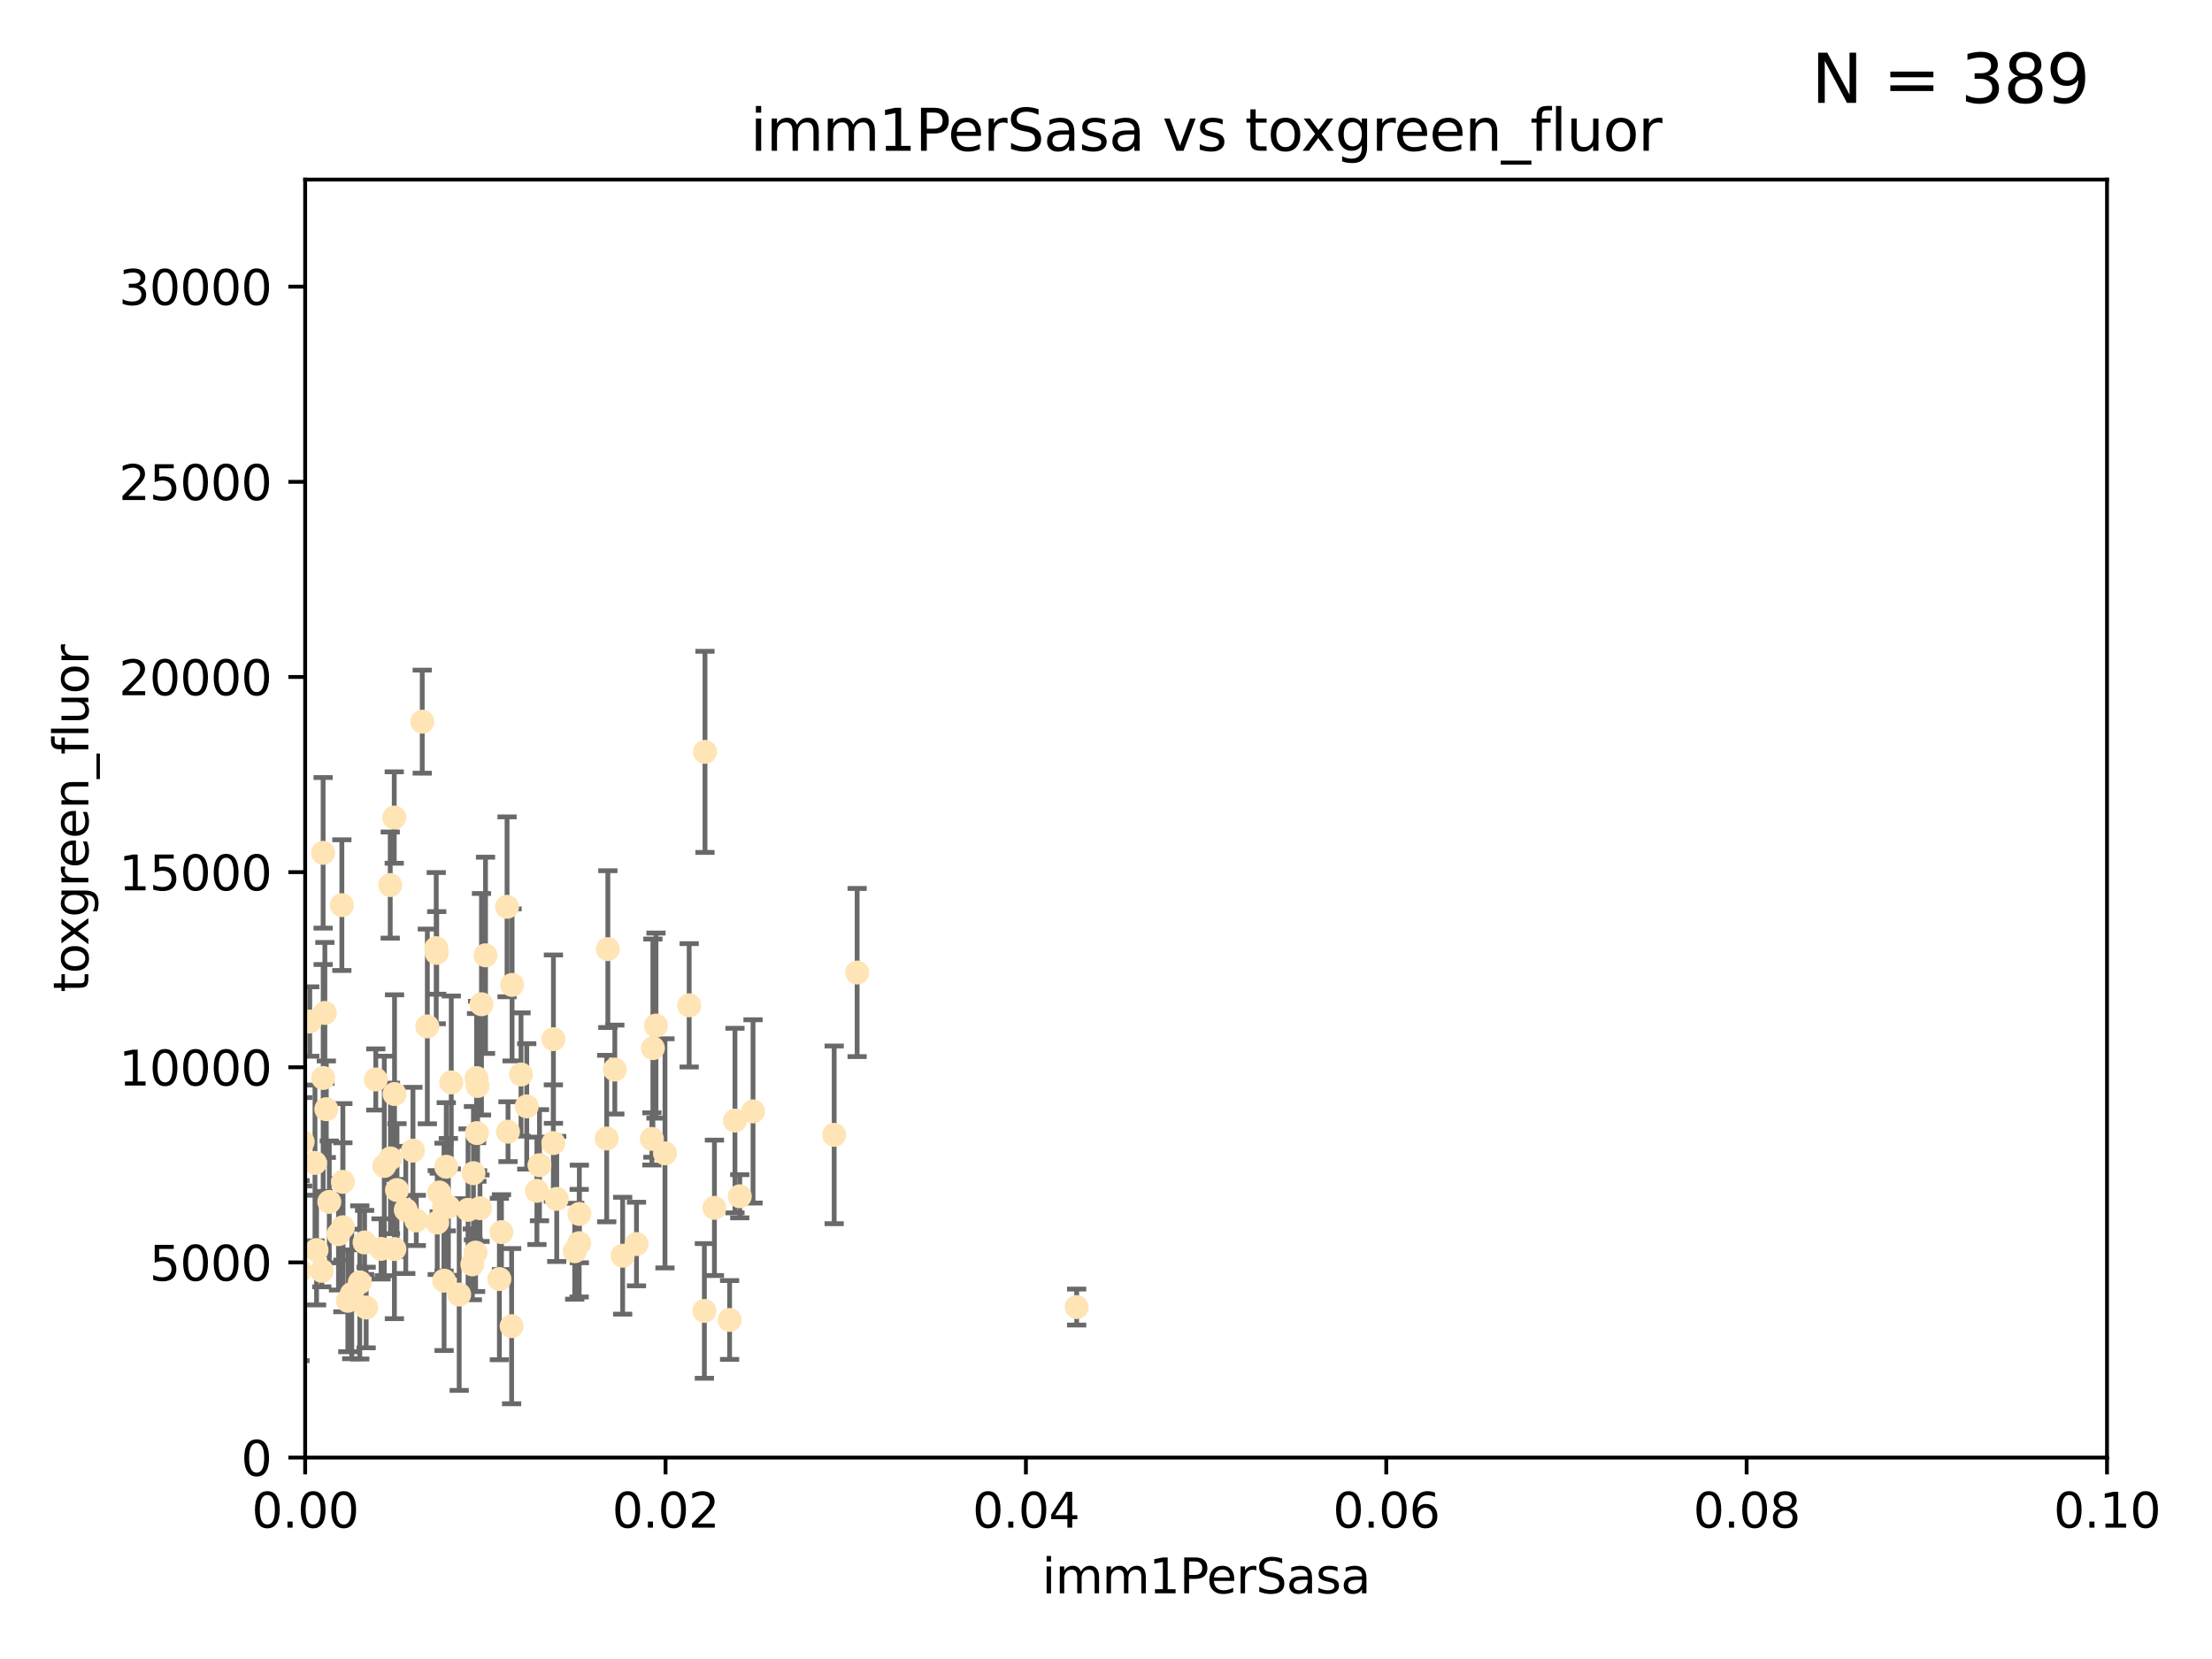 <?xml version="1.0" encoding="utf-8" standalone="no"?>
<!DOCTYPE svg PUBLIC "-//W3C//DTD SVG 1.1//EN"
  "http://www.w3.org/Graphics/SVG/1.1/DTD/svg11.dtd">
<svg xmlns:xlink="http://www.w3.org/1999/xlink" width="460.8pt" height="345.6pt" viewBox="0 0 460.8 345.6" xmlns="http://www.w3.org/2000/svg" version="1.1">
 <defs>
  <style type="text/css">*{stroke-linejoin: round; stroke-linecap: butt}</style>
 </defs>
 <g id="figure_1">
  <g id="patch_1">
   <path d="M 0 345.6 
L 460.8 345.6 
L 460.8 0 
L 0 0 
z
" style="fill: #ffffff"/>
  </g>
  <g id="axes_1">
   <g id="patch_2">
    <path d="M 63.571 303.64 
L 438.93 303.64 
L 438.93 37.411 
L 63.571 37.411 
z
" style="fill: #ffffff"/>
   </g>
   <g id="PathCollection_1">
    <defs>
     <path id="m6667883f89" d="M 0 1.118 
C 0.297 1.118 0.581 1 0.791 0.791 
C 1 0.581 1.118 0.297 1.118 0 
C 1.118 -0.297 1 -0.581 0.791 -0.791 
C 0.581 -1 0.297 -1.118 0 -1.118 
C -0.297 -1.118 -0.581 -1 -0.791 -0.791 
C -1 -0.581 -1.118 -0.297 -1.118 0 
C -1.118 0.297 -1 0.581 -0.791 0.791 
C -0.581 1 -0.297 1.118 0 1.118 
z
" style="stroke: #ffe4b5"/>
    </defs>
    <g clip-path="url(#p8aad7e1f4f)">
     <use xlink:href="#m6667883f89" x="52.811" y="223.464" style="fill: #ffe4b5; stroke: #ffe4b5"/>
     <use xlink:href="#m6667883f89" x="44.142" y="249.791" style="fill: #ffe4b5; stroke: #ffe4b5"/>
     <use xlink:href="#m6667883f89" x="64.527" y="212.802" style="fill: #ffe4b5; stroke: #ffe4b5"/>
     <use xlink:href="#m6667883f89" x="78.287" y="224.873" style="fill: #ffe4b5; stroke: #ffe4b5"/>
     <use xlink:href="#m6667883f89" x="67.973" y="231.067" style="fill: #ffe4b5; stroke: #ffe4b5"/>
     <use xlink:href="#m6667883f89" x="67.673" y="211.01" style="fill: #ffe4b5; stroke: #ffe4b5"/>
     <use xlink:href="#m6667883f89" x="53.873" y="252.086" style="fill: #ffe4b5; stroke: #ffe4b5"/>
     <use xlink:href="#m6667883f89" x="82.187" y="227.903" style="fill: #ffe4b5; stroke: #ffe4b5"/>
     <use xlink:href="#m6667883f89" x="57.225" y="176.45" style="fill: #ffe4b5; stroke: #ffe4b5"/>
     <use xlink:href="#m6667883f89" x="57.635" y="234.171" style="fill: #ffe4b5; stroke: #ffe4b5"/>
     <use xlink:href="#m6667883f89" x="90.877" y="197.518" style="fill: #ffe4b5; stroke: #ffe4b5"/>
     <use xlink:href="#m6667883f89" x="99.491" y="226.23" style="fill: #ffe4b5; stroke: #ffe4b5"/>
     <use xlink:href="#m6667883f89" x="59.235" y="208.258" style="fill: #ffe4b5; stroke: #ffe4b5"/>
     <use xlink:href="#m6667883f89" x="62.506" y="264.692" style="fill: #ffe4b5; stroke: #ffe4b5"/>
     <use xlink:href="#m6667883f89" x="72.462" y="270.979" style="fill: #ffe4b5; stroke: #ffe4b5"/>
     <use xlink:href="#m6667883f89" x="97.503" y="252.033" style="fill: #ffe4b5; stroke: #ffe4b5"/>
     <use xlink:href="#m6667883f89" x="71.217" y="188.554" style="fill: #ffe4b5; stroke: #ffe4b5"/>
     <use xlink:href="#m6667883f89" x="67.31" y="177.661" style="fill: #ffe4b5; stroke: #ffe4b5"/>
     <use xlink:href="#m6667883f89" x="111.849" y="248.068" style="fill: #ffe4b5; stroke: #ffe4b5"/>
     <use xlink:href="#m6667883f89" x="71.431" y="255.665" style="fill: #ffe4b5; stroke: #ffe4b5"/>
     <use xlink:href="#m6667883f89" x="44.252" y="257.718" style="fill: #ffe4b5; stroke: #ffe4b5"/>
     <use xlink:href="#m6667883f89" x="52.216" y="251.455" style="fill: #ffe4b5; stroke: #ffe4b5"/>
     <use xlink:href="#m6667883f89" x="56.513" y="232.652" style="fill: #ffe4b5; stroke: #ffe4b5"/>
     <use xlink:href="#m6667883f89" x="60.04" y="263.475" style="fill: #ffe4b5; stroke: #ffe4b5"/>
     <use xlink:href="#m6667883f89" x="84.532" y="252.047" style="fill: #ffe4b5; stroke: #ffe4b5"/>
     <use xlink:href="#m6667883f89" x="81.293" y="184.376" style="fill: #ffe4b5; stroke: #ffe4b5"/>
     <use xlink:href="#m6667883f89" x="90.975" y="198.51" style="fill: #ffe4b5; stroke: #ffe4b5"/>
     <use xlink:href="#m6667883f89" x="94.008" y="225.488" style="fill: #ffe4b5; stroke: #ffe4b5"/>
     <use xlink:href="#m6667883f89" x="71.427" y="246.202" style="fill: #ffe4b5; stroke: #ffe4b5"/>
     <use xlink:href="#m6667883f89" x="60.499" y="217.195" style="fill: #ffe4b5; stroke: #ffe4b5"/>
     <use xlink:href="#m6667883f89" x="52.509" y="242.791" style="fill: #ffe4b5; stroke: #ffe4b5"/>
     <use xlink:href="#m6667883f89" x="48.354" y="243.197" style="fill: #ffe4b5; stroke: #ffe4b5"/>
     <use xlink:href="#m6667883f89" x="101.141" y="199.008" style="fill: #ffe4b5; stroke: #ffe4b5"/>
     <use xlink:href="#m6667883f89" x="92.496" y="251.458" style="fill: #ffe4b5; stroke: #ffe4b5"/>
     <use xlink:href="#m6667883f89" x="48.644" y="247.882" style="fill: #ffe4b5; stroke: #ffe4b5"/>
     <use xlink:href="#m6667883f89" x="68.596" y="250.374" style="fill: #ffe4b5; stroke: #ffe4b5"/>
     <use xlink:href="#m6667883f89" x="46.339" y="218.013" style="fill: #ffe4b5; stroke: #ffe4b5"/>
     <use xlink:href="#m6667883f89" x="80.052" y="242.885" style="fill: #ffe4b5; stroke: #ffe4b5"/>
     <use xlink:href="#m6667883f89" x="115.275" y="238.115" style="fill: #ffe4b5; stroke: #ffe4b5"/>
     <use xlink:href="#m6667883f89" x="81.337" y="241.324" style="fill: #ffe4b5; stroke: #ffe4b5"/>
     <use xlink:href="#m6667883f89" x="86.721" y="254.237" style="fill: #ffe4b5; stroke: #ffe4b5"/>
     <use xlink:href="#m6667883f89" x="50.375" y="256.197" style="fill: #ffe4b5; stroke: #ffe4b5"/>
     <use xlink:href="#m6667883f89" x="67.038" y="264.738" style="fill: #ffe4b5; stroke: #ffe4b5"/>
     <use xlink:href="#m6667883f89" x="105.827" y="235.752" style="fill: #ffe4b5; stroke: #ffe4b5"/>
     <use xlink:href="#m6667883f89" x="87.959" y="150.334" style="fill: #ffe4b5; stroke: #ffe4b5"/>
     <use xlink:href="#m6667883f89" x="89.023" y="213.825" style="fill: #ffe4b5; stroke: #ffe4b5"/>
     <use xlink:href="#m6667883f89" x="63.049" y="237.856" style="fill: #ffe4b5; stroke: #ffe4b5"/>
     <use xlink:href="#m6667883f89" x="82.702" y="247.907" style="fill: #ffe4b5; stroke: #ffe4b5"/>
     <use xlink:href="#m6667883f89" x="60.187" y="237.288" style="fill: #ffe4b5; stroke: #ffe4b5"/>
     <use xlink:href="#m6667883f89" x="82.129" y="170.305" style="fill: #ffe4b5; stroke: #ffe4b5"/>
     <use xlink:href="#m6667883f89" x="86.029" y="239.693" style="fill: #ffe4b5; stroke: #ffe4b5"/>
     <use xlink:href="#m6667883f89" x="61.105" y="257.194" style="fill: #ffe4b5; stroke: #ffe4b5"/>
     <use xlink:href="#m6667883f89" x="128.077" y="222.809" style="fill: #ffe4b5; stroke: #ffe4b5"/>
     <use xlink:href="#m6667883f89" x="115.289" y="216.473" style="fill: #ffe4b5; stroke: #ffe4b5"/>
     <use xlink:href="#m6667883f89" x="106.582" y="276.261" style="fill: #ffe4b5; stroke: #ffe4b5"/>
     <use xlink:href="#m6667883f89" x="100.303" y="209.201" style="fill: #ffe4b5; stroke: #ffe4b5"/>
     <use xlink:href="#m6667883f89" x="95.659" y="269.678" style="fill: #ffe4b5; stroke: #ffe4b5"/>
     <use xlink:href="#m6667883f89" x="70.515" y="257.103" style="fill: #ffe4b5; stroke: #ffe4b5"/>
     <use xlink:href="#m6667883f89" x="73.276" y="269.55" style="fill: #ffe4b5; stroke: #ffe4b5"/>
     <use xlink:href="#m6667883f89" x="65.618" y="242.263" style="fill: #ffe4b5; stroke: #ffe4b5"/>
     <use xlink:href="#m6667883f89" x="92.965" y="243.055" style="fill: #ffe4b5; stroke: #ffe4b5"/>
     <use xlink:href="#m6667883f89" x="91.085" y="254.677" style="fill: #ffe4b5; stroke: #ffe4b5"/>
     <use xlink:href="#m6667883f89" x="75.949" y="258.822" style="fill: #ffe4b5; stroke: #ffe4b5"/>
     <use xlink:href="#m6667883f89" x="129.712" y="261.588" style="fill: #ffe4b5; stroke: #ffe4b5"/>
     <use xlink:href="#m6667883f89" x="61.162" y="234.075" style="fill: #ffe4b5; stroke: #ffe4b5"/>
     <use xlink:href="#m6667883f89" x="67.322" y="224.564" style="fill: #ffe4b5; stroke: #ffe4b5"/>
     <use xlink:href="#m6667883f89" x="99.991" y="251.692" style="fill: #ffe4b5; stroke: #ffe4b5"/>
     <use xlink:href="#m6667883f89" x="74.95" y="267.149" style="fill: #ffe4b5; stroke: #ffe4b5"/>
     <use xlink:href="#m6667883f89" x="99.275" y="224.589" style="fill: #ffe4b5; stroke: #ffe4b5"/>
     <use xlink:href="#m6667883f89" x="65.944" y="260.418" style="fill: #ffe4b5; stroke: #ffe4b5"/>
     <use xlink:href="#m6667883f89" x="136.008" y="218.347" style="fill: #ffe4b5; stroke: #ffe4b5"/>
     <use xlink:href="#m6667883f89" x="79.383" y="260.168" style="fill: #ffe4b5; stroke: #ffe4b5"/>
     <use xlink:href="#m6667883f89" x="76.28" y="272.377" style="fill: #ffe4b5; stroke: #ffe4b5"/>
     <use xlink:href="#m6667883f89" x="99.074" y="260.939" style="fill: #ffe4b5; stroke: #ffe4b5"/>
     <use xlink:href="#m6667883f89" x="105.627" y="188.907" style="fill: #ffe4b5; stroke: #ffe4b5"/>
     <use xlink:href="#m6667883f89" x="98.629" y="244.391" style="fill: #ffe4b5; stroke: #ffe4b5"/>
     <use xlink:href="#m6667883f89" x="112.383" y="242.731" style="fill: #ffe4b5; stroke: #ffe4b5"/>
     <use xlink:href="#m6667883f89" x="82.162" y="260.2" style="fill: #ffe4b5; stroke: #ffe4b5"/>
     <use xlink:href="#m6667883f89" x="106.676" y="205.175" style="fill: #ffe4b5; stroke: #ffe4b5"/>
     <use xlink:href="#m6667883f89" x="120.653" y="258.979" style="fill: #ffe4b5; stroke: #ffe4b5"/>
     <use xlink:href="#m6667883f89" x="98.399" y="263.39" style="fill: #ffe4b5; stroke: #ffe4b5"/>
     <use xlink:href="#m6667883f89" x="108.539" y="223.836" style="fill: #ffe4b5; stroke: #ffe4b5"/>
     <use xlink:href="#m6667883f89" x="92.512" y="266.787" style="fill: #ffe4b5; stroke: #ffe4b5"/>
     <use xlink:href="#m6667883f89" x="126.388" y="237.179" style="fill: #ffe4b5; stroke: #ffe4b5"/>
     <use xlink:href="#m6667883f89" x="119.725" y="260.652" style="fill: #ffe4b5; stroke: #ffe4b5"/>
     <use xlink:href="#m6667883f89" x="136.656" y="213.654" style="fill: #ffe4b5; stroke: #ffe4b5"/>
     <use xlink:href="#m6667883f89" x="104.465" y="256.674" style="fill: #ffe4b5; stroke: #ffe4b5"/>
     <use xlink:href="#m6667883f89" x="148.828" y="251.615" style="fill: #ffe4b5; stroke: #ffe4b5"/>
     <use xlink:href="#m6667883f89" x="143.568" y="209.421" style="fill: #ffe4b5; stroke: #ffe4b5"/>
     <use xlink:href="#m6667883f89" x="146.863" y="156.625" style="fill: #ffe4b5; stroke: #ffe4b5"/>
     <use xlink:href="#m6667883f89" x="120.687" y="252.889" style="fill: #ffe4b5; stroke: #ffe4b5"/>
     <use xlink:href="#m6667883f89" x="132.594" y="259.156" style="fill: #ffe4b5; stroke: #ffe4b5"/>
     <use xlink:href="#m6667883f89" x="115.978" y="249.756" style="fill: #ffe4b5; stroke: #ffe4b5"/>
     <use xlink:href="#m6667883f89" x="126.627" y="197.723" style="fill: #ffe4b5; stroke: #ffe4b5"/>
     <use xlink:href="#m6667883f89" x="99.35" y="236.039" style="fill: #ffe4b5; stroke: #ffe4b5"/>
     <use xlink:href="#m6667883f89" x="47.299" y="275.586" style="fill: #ffe4b5; stroke: #ffe4b5"/>
     <use xlink:href="#m6667883f89" x="93.406" y="251.416" style="fill: #ffe4b5; stroke: #ffe4b5"/>
     <use xlink:href="#m6667883f89" x="146.736" y="273.091" style="fill: #ffe4b5; stroke: #ffe4b5"/>
     <use xlink:href="#m6667883f89" x="104.031" y="266.448" style="fill: #ffe4b5; stroke: #ffe4b5"/>
     <use xlink:href="#m6667883f89" x="154.107" y="249.204" style="fill: #ffe4b5; stroke: #ffe4b5"/>
     <use xlink:href="#m6667883f89" x="109.731" y="230.478" style="fill: #ffe4b5; stroke: #ffe4b5"/>
     <use xlink:href="#m6667883f89" x="91.502" y="248.411" style="fill: #ffe4b5; stroke: #ffe4b5"/>
     <use xlink:href="#m6667883f89" x="135.802" y="237.254" style="fill: #ffe4b5; stroke: #ffe4b5"/>
     <use xlink:href="#m6667883f89" x="151.99" y="274.972" style="fill: #ffe4b5; stroke: #ffe4b5"/>
     <use xlink:href="#m6667883f89" x="178.558" y="202.594" style="fill: #ffe4b5; stroke: #ffe4b5"/>
     <use xlink:href="#m6667883f89" x="138.528" y="240.263" style="fill: #ffe4b5; stroke: #ffe4b5"/>
     <use xlink:href="#m6667883f89" x="153.106" y="233.435" style="fill: #ffe4b5; stroke: #ffe4b5"/>
     <use xlink:href="#m6667883f89" x="173.776" y="236.407" style="fill: #ffe4b5; stroke: #ffe4b5"/>
     <use xlink:href="#m6667883f89" x="156.87" y="231.524" style="fill: #ffe4b5; stroke: #ffe4b5"/>
     <use xlink:href="#m6667883f89" x="224.289" y="272.284" style="fill: #ffe4b5; stroke: #ffe4b5"/>
    </g>
   </g>
   <g id="matplotlib.axis_1">
    <g id="xtick_1">
     <g id="line2d_1">
      <defs>
       <path id="meeee4bfe0d" d="M 0 0 
L 0 3.5 
" style="stroke: #000000; stroke-width: 0.8"/>
      </defs>
      <g>
       <use xlink:href="#meeee4bfe0d" x="63.571" y="303.64" style="stroke: #000000; stroke-width: 0.8"/>
      </g>
     </g>
     <g id="text_1">
      <!-- 0.00 -->
      <g transform="translate(52.438 318.238)scale(0.1 -0.1)">
       <defs>
        <path id="DejaVuSans-30" d="M 2034 4250 
Q 1547 4250 1301 3770 
Q 1056 3291 1056 2328 
Q 1056 1369 1301 889 
Q 1547 409 2034 409 
Q 2525 409 2770 889 
Q 3016 1369 3016 2328 
Q 3016 3291 2770 3770 
Q 2525 4250 2034 4250 
z
M 2034 4750 
Q 2819 4750 3233 4129 
Q 3647 3509 3647 2328 
Q 3647 1150 3233 529 
Q 2819 -91 2034 -91 
Q 1250 -91 836 529 
Q 422 1150 422 2328 
Q 422 3509 836 4129 
Q 1250 4750 2034 4750 
z
" transform="scale(0.016)"/>
        <path id="DejaVuSans-2e" d="M 684 794 
L 1344 794 
L 1344 0 
L 684 0 
L 684 794 
z
" transform="scale(0.016)"/>
       </defs>
       <use xlink:href="#DejaVuSans-30"/>
       <use xlink:href="#DejaVuSans-2e" x="63.623"/>
       <use xlink:href="#DejaVuSans-30" x="95.41"/>
       <use xlink:href="#DejaVuSans-30" x="159.033"/>
      </g>
     </g>
    </g>
    <g id="xtick_2">
     <g id="line2d_2">
      <g>
       <use xlink:href="#meeee4bfe0d" x="138.643" y="303.64" style="stroke: #000000; stroke-width: 0.8"/>
      </g>
     </g>
     <g id="text_2">
      <!-- 0.02 -->
      <g transform="translate(127.51 318.238)scale(0.1 -0.1)">
       <defs>
        <path id="DejaVuSans-32" d="M 1228 531 
L 3431 531 
L 3431 0 
L 469 0 
L 469 531 
Q 828 903 1448 1529 
Q 2069 2156 2228 2338 
Q 2531 2678 2651 2914 
Q 2772 3150 2772 3378 
Q 2772 3750 2511 3984 
Q 2250 4219 1831 4219 
Q 1534 4219 1204 4116 
Q 875 4013 500 3803 
L 500 4441 
Q 881 4594 1212 4672 
Q 1544 4750 1819 4750 
Q 2544 4750 2975 4387 
Q 3406 4025 3406 3419 
Q 3406 3131 3298 2873 
Q 3191 2616 2906 2266 
Q 2828 2175 2409 1742 
Q 1991 1309 1228 531 
z
" transform="scale(0.016)"/>
       </defs>
       <use xlink:href="#DejaVuSans-30"/>
       <use xlink:href="#DejaVuSans-2e" x="63.623"/>
       <use xlink:href="#DejaVuSans-30" x="95.41"/>
       <use xlink:href="#DejaVuSans-32" x="159.033"/>
      </g>
     </g>
    </g>
    <g id="xtick_3">
     <g id="line2d_3">
      <g>
       <use xlink:href="#meeee4bfe0d" x="213.715" y="303.64" style="stroke: #000000; stroke-width: 0.8"/>
      </g>
     </g>
     <g id="text_3">
      <!-- 0.04 -->
      <g transform="translate(202.582 318.238)scale(0.1 -0.1)">
       <defs>
        <path id="DejaVuSans-34" d="M 2419 4116 
L 825 1625 
L 2419 1625 
L 2419 4116 
z
M 2253 4666 
L 3047 4666 
L 3047 1625 
L 3713 1625 
L 3713 1100 
L 3047 1100 
L 3047 0 
L 2419 0 
L 2419 1100 
L 313 1100 
L 313 1709 
L 2253 4666 
z
" transform="scale(0.016)"/>
       </defs>
       <use xlink:href="#DejaVuSans-30"/>
       <use xlink:href="#DejaVuSans-2e" x="63.623"/>
       <use xlink:href="#DejaVuSans-30" x="95.41"/>
       <use xlink:href="#DejaVuSans-34" x="159.033"/>
      </g>
     </g>
    </g>
    <g id="xtick_4">
     <g id="line2d_4">
      <g>
       <use xlink:href="#meeee4bfe0d" x="288.786" y="303.64" style="stroke: #000000; stroke-width: 0.8"/>
      </g>
     </g>
     <g id="text_4">
      <!-- 0.06 -->
      <g transform="translate(277.654 318.238)scale(0.1 -0.1)">
       <defs>
        <path id="DejaVuSans-36" d="M 2113 2584 
Q 1688 2584 1439 2293 
Q 1191 2003 1191 1497 
Q 1191 994 1439 701 
Q 1688 409 2113 409 
Q 2538 409 2786 701 
Q 3034 994 3034 1497 
Q 3034 2003 2786 2293 
Q 2538 2584 2113 2584 
z
M 3366 4563 
L 3366 3988 
Q 3128 4100 2886 4159 
Q 2644 4219 2406 4219 
Q 1781 4219 1451 3797 
Q 1122 3375 1075 2522 
Q 1259 2794 1537 2939 
Q 1816 3084 2150 3084 
Q 2853 3084 3261 2657 
Q 3669 2231 3669 1497 
Q 3669 778 3244 343 
Q 2819 -91 2113 -91 
Q 1303 -91 875 529 
Q 447 1150 447 2328 
Q 447 3434 972 4092 
Q 1497 4750 2381 4750 
Q 2619 4750 2861 4703 
Q 3103 4656 3366 4563 
z
" transform="scale(0.016)"/>
       </defs>
       <use xlink:href="#DejaVuSans-30"/>
       <use xlink:href="#DejaVuSans-2e" x="63.623"/>
       <use xlink:href="#DejaVuSans-30" x="95.41"/>
       <use xlink:href="#DejaVuSans-36" x="159.033"/>
      </g>
     </g>
    </g>
    <g id="xtick_5">
     <g id="line2d_5">
      <g>
       <use xlink:href="#meeee4bfe0d" x="363.858" y="303.64" style="stroke: #000000; stroke-width: 0.8"/>
      </g>
     </g>
     <g id="text_5">
      <!-- 0.08 -->
      <g transform="translate(352.725 318.238)scale(0.1 -0.1)">
       <defs>
        <path id="DejaVuSans-38" d="M 2034 2216 
Q 1584 2216 1326 1975 
Q 1069 1734 1069 1313 
Q 1069 891 1326 650 
Q 1584 409 2034 409 
Q 2484 409 2743 651 
Q 3003 894 3003 1313 
Q 3003 1734 2745 1975 
Q 2488 2216 2034 2216 
z
M 1403 2484 
Q 997 2584 770 2862 
Q 544 3141 544 3541 
Q 544 4100 942 4425 
Q 1341 4750 2034 4750 
Q 2731 4750 3128 4425 
Q 3525 4100 3525 3541 
Q 3525 3141 3298 2862 
Q 3072 2584 2669 2484 
Q 3125 2378 3379 2068 
Q 3634 1759 3634 1313 
Q 3634 634 3220 271 
Q 2806 -91 2034 -91 
Q 1263 -91 848 271 
Q 434 634 434 1313 
Q 434 1759 690 2068 
Q 947 2378 1403 2484 
z
M 1172 3481 
Q 1172 3119 1398 2916 
Q 1625 2713 2034 2713 
Q 2441 2713 2670 2916 
Q 2900 3119 2900 3481 
Q 2900 3844 2670 4047 
Q 2441 4250 2034 4250 
Q 1625 4250 1398 4047 
Q 1172 3844 1172 3481 
z
" transform="scale(0.016)"/>
       </defs>
       <use xlink:href="#DejaVuSans-30"/>
       <use xlink:href="#DejaVuSans-2e" x="63.623"/>
       <use xlink:href="#DejaVuSans-30" x="95.41"/>
       <use xlink:href="#DejaVuSans-38" x="159.033"/>
      </g>
     </g>
    </g>
    <g id="xtick_6">
     <g id="line2d_6">
      <g>
       <use xlink:href="#meeee4bfe0d" x="438.93" y="303.64" style="stroke: #000000; stroke-width: 0.8"/>
      </g>
     </g>
     <g id="text_6">
      <!-- 0.10 -->
      <g transform="translate(427.797 318.238)scale(0.1 -0.1)">
       <defs>
        <path id="DejaVuSans-31" d="M 794 531 
L 1825 531 
L 1825 4091 
L 703 3866 
L 703 4441 
L 1819 4666 
L 2450 4666 
L 2450 531 
L 3481 531 
L 3481 0 
L 794 0 
L 794 531 
z
" transform="scale(0.016)"/>
       </defs>
       <use xlink:href="#DejaVuSans-30"/>
       <use xlink:href="#DejaVuSans-2e" x="63.623"/>
       <use xlink:href="#DejaVuSans-31" x="95.41"/>
       <use xlink:href="#DejaVuSans-30" x="159.033"/>
      </g>
     </g>
    </g>
    <g id="text_7">
     <!-- imm1PerSasa -->
     <g transform="translate(217.067 331.917)scale(0.1 -0.1)">
      <defs>
       <path id="DejaVuSans-69" d="M 603 3500 
L 1178 3500 
L 1178 0 
L 603 0 
L 603 3500 
z
M 603 4863 
L 1178 4863 
L 1178 4134 
L 603 4134 
L 603 4863 
z
" transform="scale(0.016)"/>
       <path id="DejaVuSans-6d" d="M 3328 2828 
Q 3544 3216 3844 3400 
Q 4144 3584 4550 3584 
Q 5097 3584 5394 3201 
Q 5691 2819 5691 2113 
L 5691 0 
L 5113 0 
L 5113 2094 
Q 5113 2597 4934 2840 
Q 4756 3084 4391 3084 
Q 3944 3084 3684 2787 
Q 3425 2491 3425 1978 
L 3425 0 
L 2847 0 
L 2847 2094 
Q 2847 2600 2669 2842 
Q 2491 3084 2119 3084 
Q 1678 3084 1418 2786 
Q 1159 2488 1159 1978 
L 1159 0 
L 581 0 
L 581 3500 
L 1159 3500 
L 1159 2956 
Q 1356 3278 1631 3431 
Q 1906 3584 2284 3584 
Q 2666 3584 2933 3390 
Q 3200 3197 3328 2828 
z
" transform="scale(0.016)"/>
       <path id="DejaVuSans-50" d="M 1259 4147 
L 1259 2394 
L 2053 2394 
Q 2494 2394 2734 2622 
Q 2975 2850 2975 3272 
Q 2975 3691 2734 3919 
Q 2494 4147 2053 4147 
L 1259 4147 
z
M 628 4666 
L 2053 4666 
Q 2838 4666 3239 4311 
Q 3641 3956 3641 3272 
Q 3641 2581 3239 2228 
Q 2838 1875 2053 1875 
L 1259 1875 
L 1259 0 
L 628 0 
L 628 4666 
z
" transform="scale(0.016)"/>
       <path id="DejaVuSans-65" d="M 3597 1894 
L 3597 1613 
L 953 1613 
Q 991 1019 1311 708 
Q 1631 397 2203 397 
Q 2534 397 2845 478 
Q 3156 559 3463 722 
L 3463 178 
Q 3153 47 2828 -22 
Q 2503 -91 2169 -91 
Q 1331 -91 842 396 
Q 353 884 353 1716 
Q 353 2575 817 3079 
Q 1281 3584 2069 3584 
Q 2775 3584 3186 3129 
Q 3597 2675 3597 1894 
z
M 3022 2063 
Q 3016 2534 2758 2815 
Q 2500 3097 2075 3097 
Q 1594 3097 1305 2825 
Q 1016 2553 972 2059 
L 3022 2063 
z
" transform="scale(0.016)"/>
       <path id="DejaVuSans-72" d="M 2631 2963 
Q 2534 3019 2420 3045 
Q 2306 3072 2169 3072 
Q 1681 3072 1420 2755 
Q 1159 2438 1159 1844 
L 1159 0 
L 581 0 
L 581 3500 
L 1159 3500 
L 1159 2956 
Q 1341 3275 1631 3429 
Q 1922 3584 2338 3584 
Q 2397 3584 2469 3576 
Q 2541 3569 2628 3553 
L 2631 2963 
z
" transform="scale(0.016)"/>
       <path id="DejaVuSans-53" d="M 3425 4513 
L 3425 3897 
Q 3066 4069 2747 4153 
Q 2428 4238 2131 4238 
Q 1616 4238 1336 4038 
Q 1056 3838 1056 3469 
Q 1056 3159 1242 3001 
Q 1428 2844 1947 2747 
L 2328 2669 
Q 3034 2534 3370 2195 
Q 3706 1856 3706 1288 
Q 3706 609 3251 259 
Q 2797 -91 1919 -91 
Q 1588 -91 1214 -16 
Q 841 59 441 206 
L 441 856 
Q 825 641 1194 531 
Q 1563 422 1919 422 
Q 2459 422 2753 634 
Q 3047 847 3047 1241 
Q 3047 1584 2836 1778 
Q 2625 1972 2144 2069 
L 1759 2144 
Q 1053 2284 737 2584 
Q 422 2884 422 3419 
Q 422 4038 858 4394 
Q 1294 4750 2059 4750 
Q 2388 4750 2728 4690 
Q 3069 4631 3425 4513 
z
" transform="scale(0.016)"/>
       <path id="DejaVuSans-61" d="M 2194 1759 
Q 1497 1759 1228 1600 
Q 959 1441 959 1056 
Q 959 750 1161 570 
Q 1363 391 1709 391 
Q 2188 391 2477 730 
Q 2766 1069 2766 1631 
L 2766 1759 
L 2194 1759 
z
M 3341 1997 
L 3341 0 
L 2766 0 
L 2766 531 
Q 2569 213 2275 61 
Q 1981 -91 1556 -91 
Q 1019 -91 701 211 
Q 384 513 384 1019 
Q 384 1609 779 1909 
Q 1175 2209 1959 2209 
L 2766 2209 
L 2766 2266 
Q 2766 2663 2505 2880 
Q 2244 3097 1772 3097 
Q 1472 3097 1187 3025 
Q 903 2953 641 2809 
L 641 3341 
Q 956 3463 1253 3523 
Q 1550 3584 1831 3584 
Q 2591 3584 2966 3190 
Q 3341 2797 3341 1997 
z
" transform="scale(0.016)"/>
       <path id="DejaVuSans-73" d="M 2834 3397 
L 2834 2853 
Q 2591 2978 2328 3040 
Q 2066 3103 1784 3103 
Q 1356 3103 1142 2972 
Q 928 2841 928 2578 
Q 928 2378 1081 2264 
Q 1234 2150 1697 2047 
L 1894 2003 
Q 2506 1872 2764 1633 
Q 3022 1394 3022 966 
Q 3022 478 2636 193 
Q 2250 -91 1575 -91 
Q 1294 -91 989 -36 
Q 684 19 347 128 
L 347 722 
Q 666 556 975 473 
Q 1284 391 1588 391 
Q 1994 391 2212 530 
Q 2431 669 2431 922 
Q 2431 1156 2273 1281 
Q 2116 1406 1581 1522 
L 1381 1569 
Q 847 1681 609 1914 
Q 372 2147 372 2553 
Q 372 3047 722 3315 
Q 1072 3584 1716 3584 
Q 2034 3584 2315 3537 
Q 2597 3491 2834 3397 
z
" transform="scale(0.016)"/>
      </defs>
      <use xlink:href="#DejaVuSans-69"/>
      <use xlink:href="#DejaVuSans-6d" x="27.783"/>
      <use xlink:href="#DejaVuSans-6d" x="125.195"/>
      <use xlink:href="#DejaVuSans-31" x="222.607"/>
      <use xlink:href="#DejaVuSans-50" x="286.23"/>
      <use xlink:href="#DejaVuSans-65" x="342.908"/>
      <use xlink:href="#DejaVuSans-72" x="404.432"/>
      <use xlink:href="#DejaVuSans-53" x="445.545"/>
      <use xlink:href="#DejaVuSans-61" x="509.021"/>
      <use xlink:href="#DejaVuSans-73" x="570.301"/>
      <use xlink:href="#DejaVuSans-61" x="622.4"/>
     </g>
    </g>
   </g>
   <g id="matplotlib.axis_2">
    <g id="ytick_1">
     <g id="line2d_7">
      <defs>
       <path id="mde444ffdf7" d="M 0 0 
L -3.5 0 
" style="stroke: #000000; stroke-width: 0.8"/>
      </defs>
      <g>
       <use xlink:href="#mde444ffdf7" x="63.571" y="303.64" style="stroke: #000000; stroke-width: 0.8"/>
      </g>
     </g>
     <g id="text_8">
      <!-- 0 -->
      <g transform="translate(50.209 307.439)scale(0.1 -0.1)">
       <use xlink:href="#DejaVuSans-30"/>
      </g>
     </g>
    </g>
    <g id="ytick_2">
     <g id="line2d_8">
      <g>
       <use xlink:href="#mde444ffdf7" x="63.571" y="262.986" style="stroke: #000000; stroke-width: 0.8"/>
      </g>
     </g>
     <g id="text_9">
      <!-- 5000 -->
      <g transform="translate(31.121 266.786)scale(0.1 -0.1)">
       <defs>
        <path id="DejaVuSans-35" d="M 691 4666 
L 3169 4666 
L 3169 4134 
L 1269 4134 
L 1269 2991 
Q 1406 3038 1543 3061 
Q 1681 3084 1819 3084 
Q 2600 3084 3056 2656 
Q 3513 2228 3513 1497 
Q 3513 744 3044 326 
Q 2575 -91 1722 -91 
Q 1428 -91 1123 -41 
Q 819 9 494 109 
L 494 744 
Q 775 591 1075 516 
Q 1375 441 1709 441 
Q 2250 441 2565 725 
Q 2881 1009 2881 1497 
Q 2881 1984 2565 2268 
Q 2250 2553 1709 2553 
Q 1456 2553 1204 2497 
Q 953 2441 691 2322 
L 691 4666 
z
" transform="scale(0.016)"/>
       </defs>
       <use xlink:href="#DejaVuSans-35"/>
       <use xlink:href="#DejaVuSans-30" x="63.623"/>
       <use xlink:href="#DejaVuSans-30" x="127.246"/>
       <use xlink:href="#DejaVuSans-30" x="190.869"/>
      </g>
     </g>
    </g>
    <g id="ytick_3">
     <g id="line2d_9">
      <g>
       <use xlink:href="#mde444ffdf7" x="63.571" y="222.333" style="stroke: #000000; stroke-width: 0.8"/>
      </g>
     </g>
     <g id="text_10">
      <!-- 10000 -->
      <g transform="translate(24.759 226.132)scale(0.1 -0.1)">
       <use xlink:href="#DejaVuSans-31"/>
       <use xlink:href="#DejaVuSans-30" x="63.623"/>
       <use xlink:href="#DejaVuSans-30" x="127.246"/>
       <use xlink:href="#DejaVuSans-30" x="190.869"/>
       <use xlink:href="#DejaVuSans-30" x="254.492"/>
      </g>
     </g>
    </g>
    <g id="ytick_4">
     <g id="line2d_10">
      <g>
       <use xlink:href="#mde444ffdf7" x="63.571" y="181.679" style="stroke: #000000; stroke-width: 0.8"/>
      </g>
     </g>
     <g id="text_11">
      <!-- 15000 -->
      <g transform="translate(24.759 185.478)scale(0.1 -0.1)">
       <use xlink:href="#DejaVuSans-31"/>
       <use xlink:href="#DejaVuSans-35" x="63.623"/>
       <use xlink:href="#DejaVuSans-30" x="127.246"/>
       <use xlink:href="#DejaVuSans-30" x="190.869"/>
       <use xlink:href="#DejaVuSans-30" x="254.492"/>
      </g>
     </g>
    </g>
    <g id="ytick_5">
     <g id="line2d_11">
      <g>
       <use xlink:href="#mde444ffdf7" x="63.571" y="141.026" style="stroke: #000000; stroke-width: 0.8"/>
      </g>
     </g>
     <g id="text_12">
      <!-- 20000 -->
      <g transform="translate(24.759 144.825)scale(0.1 -0.1)">
       <use xlink:href="#DejaVuSans-32"/>
       <use xlink:href="#DejaVuSans-30" x="63.623"/>
       <use xlink:href="#DejaVuSans-30" x="127.246"/>
       <use xlink:href="#DejaVuSans-30" x="190.869"/>
       <use xlink:href="#DejaVuSans-30" x="254.492"/>
      </g>
     </g>
    </g>
    <g id="ytick_6">
     <g id="line2d_12">
      <g>
       <use xlink:href="#mde444ffdf7" x="63.571" y="100.372" style="stroke: #000000; stroke-width: 0.8"/>
      </g>
     </g>
     <g id="text_13">
      <!-- 25000 -->
      <g transform="translate(24.759 104.171)scale(0.1 -0.1)">
       <use xlink:href="#DejaVuSans-32"/>
       <use xlink:href="#DejaVuSans-35" x="63.623"/>
       <use xlink:href="#DejaVuSans-30" x="127.246"/>
       <use xlink:href="#DejaVuSans-30" x="190.869"/>
       <use xlink:href="#DejaVuSans-30" x="254.492"/>
      </g>
     </g>
    </g>
    <g id="ytick_7">
     <g id="line2d_13">
      <g>
       <use xlink:href="#mde444ffdf7" x="63.571" y="59.718" style="stroke: #000000; stroke-width: 0.8"/>
      </g>
     </g>
     <g id="text_14">
      <!-- 30000 -->
      <g transform="translate(24.759 63.518)scale(0.1 -0.1)">
       <defs>
        <path id="DejaVuSans-33" d="M 2597 2516 
Q 3050 2419 3304 2112 
Q 3559 1806 3559 1356 
Q 3559 666 3084 287 
Q 2609 -91 1734 -91 
Q 1441 -91 1130 -33 
Q 819 25 488 141 
L 488 750 
Q 750 597 1062 519 
Q 1375 441 1716 441 
Q 2309 441 2620 675 
Q 2931 909 2931 1356 
Q 2931 1769 2642 2001 
Q 2353 2234 1838 2234 
L 1294 2234 
L 1294 2753 
L 1863 2753 
Q 2328 2753 2575 2939 
Q 2822 3125 2822 3475 
Q 2822 3834 2567 4026 
Q 2313 4219 1838 4219 
Q 1578 4219 1281 4162 
Q 984 4106 628 3988 
L 628 4550 
Q 988 4650 1302 4700 
Q 1616 4750 1894 4750 
Q 2613 4750 3031 4423 
Q 3450 4097 3450 3541 
Q 3450 3153 3228 2886 
Q 3006 2619 2597 2516 
z
" transform="scale(0.016)"/>
       </defs>
       <use xlink:href="#DejaVuSans-33"/>
       <use xlink:href="#DejaVuSans-30" x="63.623"/>
       <use xlink:href="#DejaVuSans-30" x="127.246"/>
       <use xlink:href="#DejaVuSans-30" x="190.869"/>
       <use xlink:href="#DejaVuSans-30" x="254.492"/>
      </g>
     </g>
    </g>
    <g id="text_15">
     <!-- toxgreen_fluor -->
     <g transform="translate(18.401 206.72)rotate(-90)scale(0.1 -0.1)">
      <defs>
       <path id="DejaVuSans-74" d="M 1172 4494 
L 1172 3500 
L 2356 3500 
L 2356 3053 
L 1172 3053 
L 1172 1153 
Q 1172 725 1289 603 
Q 1406 481 1766 481 
L 2356 481 
L 2356 0 
L 1766 0 
Q 1100 0 847 248 
Q 594 497 594 1153 
L 594 3053 
L 172 3053 
L 172 3500 
L 594 3500 
L 594 4494 
L 1172 4494 
z
" transform="scale(0.016)"/>
       <path id="DejaVuSans-6f" d="M 1959 3097 
Q 1497 3097 1228 2736 
Q 959 2375 959 1747 
Q 959 1119 1226 758 
Q 1494 397 1959 397 
Q 2419 397 2687 759 
Q 2956 1122 2956 1747 
Q 2956 2369 2687 2733 
Q 2419 3097 1959 3097 
z
M 1959 3584 
Q 2709 3584 3137 3096 
Q 3566 2609 3566 1747 
Q 3566 888 3137 398 
Q 2709 -91 1959 -91 
Q 1206 -91 779 398 
Q 353 888 353 1747 
Q 353 2609 779 3096 
Q 1206 3584 1959 3584 
z
" transform="scale(0.016)"/>
       <path id="DejaVuSans-78" d="M 3513 3500 
L 2247 1797 
L 3578 0 
L 2900 0 
L 1881 1375 
L 863 0 
L 184 0 
L 1544 1831 
L 300 3500 
L 978 3500 
L 1906 2253 
L 2834 3500 
L 3513 3500 
z
" transform="scale(0.016)"/>
       <path id="DejaVuSans-67" d="M 2906 1791 
Q 2906 2416 2648 2759 
Q 2391 3103 1925 3103 
Q 1463 3103 1205 2759 
Q 947 2416 947 1791 
Q 947 1169 1205 825 
Q 1463 481 1925 481 
Q 2391 481 2648 825 
Q 2906 1169 2906 1791 
z
M 3481 434 
Q 3481 -459 3084 -895 
Q 2688 -1331 1869 -1331 
Q 1566 -1331 1297 -1286 
Q 1028 -1241 775 -1147 
L 775 -588 
Q 1028 -725 1275 -790 
Q 1522 -856 1778 -856 
Q 2344 -856 2625 -561 
Q 2906 -266 2906 331 
L 2906 616 
Q 2728 306 2450 153 
Q 2172 0 1784 0 
Q 1141 0 747 490 
Q 353 981 353 1791 
Q 353 2603 747 3093 
Q 1141 3584 1784 3584 
Q 2172 3584 2450 3431 
Q 2728 3278 2906 2969 
L 2906 3500 
L 3481 3500 
L 3481 434 
z
" transform="scale(0.016)"/>
       <path id="DejaVuSans-6e" d="M 3513 2113 
L 3513 0 
L 2938 0 
L 2938 2094 
Q 2938 2591 2744 2837 
Q 2550 3084 2163 3084 
Q 1697 3084 1428 2787 
Q 1159 2491 1159 1978 
L 1159 0 
L 581 0 
L 581 3500 
L 1159 3500 
L 1159 2956 
Q 1366 3272 1645 3428 
Q 1925 3584 2291 3584 
Q 2894 3584 3203 3211 
Q 3513 2838 3513 2113 
z
" transform="scale(0.016)"/>
       <path id="DejaVuSans-5f" d="M 3263 -1063 
L 3263 -1509 
L -63 -1509 
L -63 -1063 
L 3263 -1063 
z
" transform="scale(0.016)"/>
       <path id="DejaVuSans-66" d="M 2375 4863 
L 2375 4384 
L 1825 4384 
Q 1516 4384 1395 4259 
Q 1275 4134 1275 3809 
L 1275 3500 
L 2222 3500 
L 2222 3053 
L 1275 3053 
L 1275 0 
L 697 0 
L 697 3053 
L 147 3053 
L 147 3500 
L 697 3500 
L 697 3744 
Q 697 4328 969 4595 
Q 1241 4863 1831 4863 
L 2375 4863 
z
" transform="scale(0.016)"/>
       <path id="DejaVuSans-6c" d="M 603 4863 
L 1178 4863 
L 1178 0 
L 603 0 
L 603 4863 
z
" transform="scale(0.016)"/>
       <path id="DejaVuSans-75" d="M 544 1381 
L 544 3500 
L 1119 3500 
L 1119 1403 
Q 1119 906 1312 657 
Q 1506 409 1894 409 
Q 2359 409 2629 706 
Q 2900 1003 2900 1516 
L 2900 3500 
L 3475 3500 
L 3475 0 
L 2900 0 
L 2900 538 
Q 2691 219 2414 64 
Q 2138 -91 1772 -91 
Q 1169 -91 856 284 
Q 544 659 544 1381 
z
M 1991 3584 
L 1991 3584 
z
" transform="scale(0.016)"/>
      </defs>
      <use xlink:href="#DejaVuSans-74"/>
      <use xlink:href="#DejaVuSans-6f" x="39.209"/>
      <use xlink:href="#DejaVuSans-78" x="97.266"/>
      <use xlink:href="#DejaVuSans-67" x="156.445"/>
      <use xlink:href="#DejaVuSans-72" x="219.922"/>
      <use xlink:href="#DejaVuSans-65" x="258.785"/>
      <use xlink:href="#DejaVuSans-65" x="320.309"/>
      <use xlink:href="#DejaVuSans-6e" x="381.832"/>
      <use xlink:href="#DejaVuSans-5f" x="445.211"/>
      <use xlink:href="#DejaVuSans-66" x="495.211"/>
      <use xlink:href="#DejaVuSans-6c" x="530.416"/>
      <use xlink:href="#DejaVuSans-75" x="558.199"/>
      <use xlink:href="#DejaVuSans-6f" x="621.578"/>
      <use xlink:href="#DejaVuSans-72" x="682.76"/>
     </g>
    </g>
   </g>
   <g id="LineCollection_1">
    <path d="M 52.811 239.967 
L 52.811 206.961 
" clip-path="url(#p8aad7e1f4f)" style="fill: none; stroke: #696969"/>
    <path d="M 44.142 258.832 
L 44.142 240.751 
" clip-path="url(#p8aad7e1f4f)" style="fill: none; stroke: #696969"/>
    <path d="M 64.527 220.032 
L 64.527 205.573 
" clip-path="url(#p8aad7e1f4f)" style="fill: none; stroke: #696969"/>
    <path d="M 78.287 231.243 
L 78.287 218.504 
" clip-path="url(#p8aad7e1f4f)" style="fill: none; stroke: #696969"/>
    <path d="M 67.973 241.119 
L 67.973 221.015 
" clip-path="url(#p8aad7e1f4f)" style="fill: none; stroke: #696969"/>
    <path d="M 67.673 225.69 
L 67.673 196.329 
" clip-path="url(#p8aad7e1f4f)" style="fill: none; stroke: #696969"/>
    <path d="M 53.873 266.87 
L 53.873 237.301 
" clip-path="url(#p8aad7e1f4f)" style="fill: none; stroke: #696969"/>
    <path d="M 82.187 248.569 
L 82.187 207.238 
" clip-path="url(#p8aad7e1f4f)" style="fill: none; stroke: #696969"/>
    <path d="M 57.225 190.796 
L 57.225 162.103 
" clip-path="url(#p8aad7e1f4f)" style="fill: none; stroke: #696969"/>
    <path d="M 57.635 245.639 
L 57.635 222.703 
" clip-path="url(#p8aad7e1f4f)" style="fill: none; stroke: #696969"/>
    <path d="M 90.877 213.263 
L 90.877 181.773 
" clip-path="url(#p8aad7e1f4f)" style="fill: none; stroke: #696969"/>
    <path d="M 99.491 243.88 
L 99.491 208.581 
" clip-path="url(#p8aad7e1f4f)" style="fill: none; stroke: #696969"/>
    <path d="M 59.235 213.953 
L 59.235 202.562 
" clip-path="url(#p8aad7e1f4f)" style="fill: none; stroke: #696969"/>
    <path d="M 62.506 283.445 
L 62.506 245.938 
" clip-path="url(#p8aad7e1f4f)" style="fill: none; stroke: #696969"/>
    <path d="M 72.462 281.591 
L 72.462 260.367 
" clip-path="url(#p8aad7e1f4f)" style="fill: none; stroke: #696969"/>
    <path d="M 97.503 268.9 
L 97.503 235.166 
" clip-path="url(#p8aad7e1f4f)" style="fill: none; stroke: #696969"/>
    <path d="M 71.217 202.169 
L 71.217 174.94 
" clip-path="url(#p8aad7e1f4f)" style="fill: none; stroke: #696969"/>
    <path d="M 67.31 193.349 
L 67.31 161.973 
" clip-path="url(#p8aad7e1f4f)" style="fill: none; stroke: #696969"/>
    <path d="M 111.849 259.254 
L 111.849 236.882 
" clip-path="url(#p8aad7e1f4f)" style="fill: none; stroke: #696969"/>
    <path d="M 71.431 273.27 
L 71.431 238.061 
" clip-path="url(#p8aad7e1f4f)" style="fill: none; stroke: #696969"/>
    <path d="M 44.252 271.52 
L 44.252 243.915 
" clip-path="url(#p8aad7e1f4f)" style="fill: none; stroke: #696969"/>
    <path d="M 52.216 263.752 
L 52.216 239.159 
" clip-path="url(#p8aad7e1f4f)" style="fill: none; stroke: #696969"/>
    <path d="M 56.513 244.309 
L 56.513 220.994 
" clip-path="url(#p8aad7e1f4f)" style="fill: none; stroke: #696969"/>
    <path d="M 60.04 285.018 
L 60.04 241.932 
" clip-path="url(#p8aad7e1f4f)" style="fill: none; stroke: #696969"/>
    <path d="M 84.532 265.298 
L 84.532 238.796 
" clip-path="url(#p8aad7e1f4f)" style="fill: none; stroke: #696969"/>
    <path d="M 81.293 195.428 
L 81.293 173.323 
" clip-path="url(#p8aad7e1f4f)" style="fill: none; stroke: #696969"/>
    <path d="M 90.975 207.112 
L 90.975 189.909 
" clip-path="url(#p8aad7e1f4f)" style="fill: none; stroke: #696969"/>
    <path d="M 94.008 243.487 
L 94.008 207.489 
" clip-path="url(#p8aad7e1f4f)" style="fill: none; stroke: #696969"/>
    <path d="M 71.427 262.505 
L 71.427 229.899 
" clip-path="url(#p8aad7e1f4f)" style="fill: none; stroke: #696969"/>
    <path d="M 60.499 227.605 
L 60.499 206.784 
" clip-path="url(#p8aad7e1f4f)" style="fill: none; stroke: #696969"/>
    <path d="M 52.509 265.022 
L 52.509 220.56 
" clip-path="url(#p8aad7e1f4f)" style="fill: none; stroke: #696969"/>
    <path d="M 48.354 265.114 
L 48.354 221.279 
" clip-path="url(#p8aad7e1f4f)" style="fill: none; stroke: #696969"/>
    <path d="M 101.141 219.445 
L 101.141 178.571 
" clip-path="url(#p8aad7e1f4f)" style="fill: none; stroke: #696969"/>
    <path d="M 92.496 264.768 
L 92.496 238.148 
" clip-path="url(#p8aad7e1f4f)" style="fill: none; stroke: #696969"/>
    <path d="M 48.644 258.528 
L 48.644 237.236 
" clip-path="url(#p8aad7e1f4f)" style="fill: none; stroke: #696969"/>
    <path d="M 68.596 263.068 
L 68.596 237.68 
" clip-path="url(#p8aad7e1f4f)" style="fill: none; stroke: #696969"/>
    <path d="M 46.339 231.015 
L 46.339 205.011 
" clip-path="url(#p8aad7e1f4f)" style="fill: none; stroke: #696969"/>
    <path d="M 80.052 265.745 
L 80.052 220.025 
" clip-path="url(#p8aad7e1f4f)" style="fill: none; stroke: #696969"/>
    <path d="M 115.275 250.233 
L 115.275 225.998 
" clip-path="url(#p8aad7e1f4f)" style="fill: none; stroke: #696969"/>
    <path d="M 81.337 257.002 
L 81.337 225.646 
" clip-path="url(#p8aad7e1f4f)" style="fill: none; stroke: #696969"/>
    <path d="M 86.721 259.47 
L 86.721 249.004 
" clip-path="url(#p8aad7e1f4f)" style="fill: none; stroke: #696969"/>
    <path d="M 50.375 273.501 
L 50.375 238.893 
" clip-path="url(#p8aad7e1f4f)" style="fill: none; stroke: #696969"/>
    <path d="M 67.038 268.067 
L 67.038 261.409 
" clip-path="url(#p8aad7e1f4f)" style="fill: none; stroke: #696969"/>
    <path d="M 105.827 241.982 
L 105.827 229.521 
" clip-path="url(#p8aad7e1f4f)" style="fill: none; stroke: #696969"/>
    <path d="M 87.959 161.068 
L 87.959 139.6 
" clip-path="url(#p8aad7e1f4f)" style="fill: none; stroke: #696969"/>
    <path d="M 89.023 234.106 
L 89.023 193.545 
" clip-path="url(#p8aad7e1f4f)" style="fill: none; stroke: #696969"/>
    <path d="M 63.049 247.062 
L 63.049 228.65 
" clip-path="url(#p8aad7e1f4f)" style="fill: none; stroke: #696969"/>
    <path d="M 82.702 261.733 
L 82.702 234.081 
" clip-path="url(#p8aad7e1f4f)" style="fill: none; stroke: #696969"/>
    <path d="M 60.187 259.699 
L 60.187 214.876 
" clip-path="url(#p8aad7e1f4f)" style="fill: none; stroke: #696969"/>
    <path d="M 82.129 179.827 
L 82.129 160.782 
" clip-path="url(#p8aad7e1f4f)" style="fill: none; stroke: #696969"/>
    <path d="M 86.029 252.877 
L 86.029 226.51 
" clip-path="url(#p8aad7e1f4f)" style="fill: none; stroke: #696969"/>
    <path d="M 61.105 272.496 
L 61.105 241.892 
" clip-path="url(#p8aad7e1f4f)" style="fill: none; stroke: #696969"/>
    <path d="M 128.077 232.071 
L 128.077 213.548 
" clip-path="url(#p8aad7e1f4f)" style="fill: none; stroke: #696969"/>
    <path d="M 115.289 234.008 
L 115.289 198.938 
" clip-path="url(#p8aad7e1f4f)" style="fill: none; stroke: #696969"/>
    <path d="M 106.582 292.428 
L 106.582 260.093 
" clip-path="url(#p8aad7e1f4f)" style="fill: none; stroke: #696969"/>
    <path d="M 100.303 232.272 
L 100.303 186.13 
" clip-path="url(#p8aad7e1f4f)" style="fill: none; stroke: #696969"/>
    <path d="M 95.659 289.643 
L 95.659 249.712 
" clip-path="url(#p8aad7e1f4f)" style="fill: none; stroke: #696969"/>
    <path d="M 70.515 268.73 
L 70.515 245.476 
" clip-path="url(#p8aad7e1f4f)" style="fill: none; stroke: #696969"/>
    <path d="M 73.276 283.046 
L 73.276 256.054 
" clip-path="url(#p8aad7e1f4f)" style="fill: none; stroke: #696969"/>
    <path d="M 65.618 258.487 
L 65.618 226.04 
" clip-path="url(#p8aad7e1f4f)" style="fill: none; stroke: #696969"/>
    <path d="M 92.965 256.404 
L 92.965 229.706 
" clip-path="url(#p8aad7e1f4f)" style="fill: none; stroke: #696969"/>
    <path d="M 91.085 265.499 
L 91.085 243.855 
" clip-path="url(#p8aad7e1f4f)" style="fill: none; stroke: #696969"/>
    <path d="M 75.949 265.496 
L 75.949 252.148 
" clip-path="url(#p8aad7e1f4f)" style="fill: none; stroke: #696969"/>
    <path d="M 129.712 273.762 
L 129.712 249.414 
" clip-path="url(#p8aad7e1f4f)" style="fill: none; stroke: #696969"/>
    <path d="M 61.162 241.454 
L 61.162 226.696 
" clip-path="url(#p8aad7e1f4f)" style="fill: none; stroke: #696969"/>
    <path d="M 67.322 248.198 
L 67.322 200.931 
" clip-path="url(#p8aad7e1f4f)" style="fill: none; stroke: #696969"/>
    <path d="M 99.991 258.613 
L 99.991 244.772 
" clip-path="url(#p8aad7e1f4f)" style="fill: none; stroke: #696969"/>
    <path d="M 74.95 283.104 
L 74.95 251.194 
" clip-path="url(#p8aad7e1f4f)" style="fill: none; stroke: #696969"/>
    <path d="M 99.275 238.042 
L 99.275 211.137 
" clip-path="url(#p8aad7e1f4f)" style="fill: none; stroke: #696969"/>
    <path d="M 65.944 271.844 
L 65.944 248.991 
" clip-path="url(#p8aad7e1f4f)" style="fill: none; stroke: #696969"/>
    <path d="M 136.008 241.072 
L 136.008 195.622 
" clip-path="url(#p8aad7e1f4f)" style="fill: none; stroke: #696969"/>
    <path d="M 79.383 266.44 
L 79.383 253.897 
" clip-path="url(#p8aad7e1f4f)" style="fill: none; stroke: #696969"/>
    <path d="M 76.28 280.771 
L 76.28 263.983 
" clip-path="url(#p8aad7e1f4f)" style="fill: none; stroke: #696969"/>
    <path d="M 99.074 269.046 
L 99.074 252.831 
" clip-path="url(#p8aad7e1f4f)" style="fill: none; stroke: #696969"/>
    <path d="M 105.627 207.643 
L 105.627 170.171 
" clip-path="url(#p8aad7e1f4f)" style="fill: none; stroke: #696969"/>
    <path d="M 98.629 258.277 
L 98.629 230.504 
" clip-path="url(#p8aad7e1f4f)" style="fill: none; stroke: #696969"/>
    <path d="M 112.383 254.304 
L 112.383 231.158 
" clip-path="url(#p8aad7e1f4f)" style="fill: none; stroke: #696969"/>
    <path d="M 82.162 274.702 
L 82.162 245.699 
" clip-path="url(#p8aad7e1f4f)" style="fill: none; stroke: #696969"/>
    <path d="M 106.676 221.006 
L 106.676 189.343 
" clip-path="url(#p8aad7e1f4f)" style="fill: none; stroke: #696969"/>
    <path d="M 120.653 270.187 
L 120.653 247.772 
" clip-path="url(#p8aad7e1f4f)" style="fill: none; stroke: #696969"/>
    <path d="M 98.399 270.759 
L 98.399 256.021 
" clip-path="url(#p8aad7e1f4f)" style="fill: none; stroke: #696969"/>
    <path d="M 108.539 236.674 
L 108.539 210.999 
" clip-path="url(#p8aad7e1f4f)" style="fill: none; stroke: #696969"/>
    <path d="M 92.512 281.343 
L 92.512 252.231 
" clip-path="url(#p8aad7e1f4f)" style="fill: none; stroke: #696969"/>
    <path d="M 126.388 254.521 
L 126.388 219.838 
" clip-path="url(#p8aad7e1f4f)" style="fill: none; stroke: #696969"/>
    <path d="M 119.725 270.642 
L 119.725 250.662 
" clip-path="url(#p8aad7e1f4f)" style="fill: none; stroke: #696969"/>
    <path d="M 136.656 232.935 
L 136.656 194.373 
" clip-path="url(#p8aad7e1f4f)" style="fill: none; stroke: #696969"/>
    <path d="M 104.465 264.469 
L 104.465 248.879 
" clip-path="url(#p8aad7e1f4f)" style="fill: none; stroke: #696969"/>
    <path d="M 148.828 265.717 
L 148.828 237.512 
" clip-path="url(#p8aad7e1f4f)" style="fill: none; stroke: #696969"/>
    <path d="M 143.568 222.268 
L 143.568 196.574 
" clip-path="url(#p8aad7e1f4f)" style="fill: none; stroke: #696969"/>
    <path d="M 146.863 177.572 
L 146.863 135.679 
" clip-path="url(#p8aad7e1f4f)" style="fill: none; stroke: #696969"/>
    <path d="M 120.687 263.053 
L 120.687 242.725 
" clip-path="url(#p8aad7e1f4f)" style="fill: none; stroke: #696969"/>
    <path d="M 132.594 267.862 
L 132.594 250.451 
" clip-path="url(#p8aad7e1f4f)" style="fill: none; stroke: #696969"/>
    <path d="M 115.978 262.791 
L 115.978 236.721 
" clip-path="url(#p8aad7e1f4f)" style="fill: none; stroke: #696969"/>
    <path d="M 126.627 214.054 
L 126.627 181.392 
" clip-path="url(#p8aad7e1f4f)" style="fill: none; stroke: #696969"/>
    <path d="M 99.35 246.086 
L 99.35 225.992 
" clip-path="url(#p8aad7e1f4f)" style="fill: none; stroke: #696969"/>
    <path d="M 47.299 283.647 
L 47.299 267.525 
" clip-path="url(#p8aad7e1f4f)" style="fill: none; stroke: #696969"/>
    <path d="M 93.406 265.681 
L 93.406 237.151 
" clip-path="url(#p8aad7e1f4f)" style="fill: none; stroke: #696969"/>
    <path d="M 146.736 287.119 
L 146.736 259.063 
" clip-path="url(#p8aad7e1f4f)" style="fill: none; stroke: #696969"/>
    <path d="M 104.031 283.259 
L 104.031 249.637 
" clip-path="url(#p8aad7e1f4f)" style="fill: none; stroke: #696969"/>
    <path d="M 154.107 253.701 
L 154.107 244.707 
" clip-path="url(#p8aad7e1f4f)" style="fill: none; stroke: #696969"/>
    <path d="M 109.731 243.539 
L 109.731 217.416 
" clip-path="url(#p8aad7e1f4f)" style="fill: none; stroke: #696969"/>
    <path d="M 91.502 252.427 
L 91.502 244.395 
" clip-path="url(#p8aad7e1f4f)" style="fill: none; stroke: #696969"/>
    <path d="M 135.802 242.692 
L 135.802 231.816 
" clip-path="url(#p8aad7e1f4f)" style="fill: none; stroke: #696969"/>
    <path d="M 151.99 283.18 
L 151.99 266.764 
" clip-path="url(#p8aad7e1f4f)" style="fill: none; stroke: #696969"/>
    <path d="M 178.558 220.108 
L 178.558 185.08 
" clip-path="url(#p8aad7e1f4f)" style="fill: none; stroke: #696969"/>
    <path d="M 138.528 264.13 
L 138.528 216.396 
" clip-path="url(#p8aad7e1f4f)" style="fill: none; stroke: #696969"/>
    <path d="M 153.106 252.656 
L 153.106 214.213 
" clip-path="url(#p8aad7e1f4f)" style="fill: none; stroke: #696969"/>
    <path d="M 173.776 254.916 
L 173.776 217.898 
" clip-path="url(#p8aad7e1f4f)" style="fill: none; stroke: #696969"/>
    <path d="M 156.87 250.614 
L 156.87 212.434 
" clip-path="url(#p8aad7e1f4f)" style="fill: none; stroke: #696969"/>
    <path d="M 224.289 276.034 
L 224.289 268.534 
" clip-path="url(#p8aad7e1f4f)" style="fill: none; stroke: #696969"/>
   </g>
   <g id="line2d_14">
    <defs>
     <path id="m33f74bccd0" d="M 2 0 
L -2 -0 
" style="stroke: #696969"/>
    </defs>
    <g clip-path="url(#p8aad7e1f4f)">
     <use xlink:href="#m33f74bccd0" x="52.811" y="239.967" style="fill: #696969; stroke: #696969"/>
     <use xlink:href="#m33f74bccd0" x="44.142" y="258.832" style="fill: #696969; stroke: #696969"/>
     <use xlink:href="#m33f74bccd0" x="64.527" y="220.032" style="fill: #696969; stroke: #696969"/>
     <use xlink:href="#m33f74bccd0" x="78.287" y="231.243" style="fill: #696969; stroke: #696969"/>
     <use xlink:href="#m33f74bccd0" x="67.973" y="241.119" style="fill: #696969; stroke: #696969"/>
     <use xlink:href="#m33f74bccd0" x="67.673" y="225.69" style="fill: #696969; stroke: #696969"/>
     <use xlink:href="#m33f74bccd0" x="53.873" y="266.87" style="fill: #696969; stroke: #696969"/>
     <use xlink:href="#m33f74bccd0" x="82.187" y="248.569" style="fill: #696969; stroke: #696969"/>
     <use xlink:href="#m33f74bccd0" x="57.225" y="190.796" style="fill: #696969; stroke: #696969"/>
     <use xlink:href="#m33f74bccd0" x="57.635" y="245.639" style="fill: #696969; stroke: #696969"/>
     <use xlink:href="#m33f74bccd0" x="90.877" y="213.263" style="fill: #696969; stroke: #696969"/>
     <use xlink:href="#m33f74bccd0" x="99.491" y="243.88" style="fill: #696969; stroke: #696969"/>
     <use xlink:href="#m33f74bccd0" x="59.235" y="213.953" style="fill: #696969; stroke: #696969"/>
     <use xlink:href="#m33f74bccd0" x="62.506" y="283.445" style="fill: #696969; stroke: #696969"/>
     <use xlink:href="#m33f74bccd0" x="72.462" y="281.591" style="fill: #696969; stroke: #696969"/>
     <use xlink:href="#m33f74bccd0" x="97.503" y="268.9" style="fill: #696969; stroke: #696969"/>
     <use xlink:href="#m33f74bccd0" x="71.217" y="202.169" style="fill: #696969; stroke: #696969"/>
     <use xlink:href="#m33f74bccd0" x="67.31" y="193.349" style="fill: #696969; stroke: #696969"/>
     <use xlink:href="#m33f74bccd0" x="111.849" y="259.254" style="fill: #696969; stroke: #696969"/>
     <use xlink:href="#m33f74bccd0" x="71.431" y="273.27" style="fill: #696969; stroke: #696969"/>
     <use xlink:href="#m33f74bccd0" x="44.252" y="271.52" style="fill: #696969; stroke: #696969"/>
     <use xlink:href="#m33f74bccd0" x="52.216" y="263.752" style="fill: #696969; stroke: #696969"/>
     <use xlink:href="#m33f74bccd0" x="56.513" y="244.309" style="fill: #696969; stroke: #696969"/>
     <use xlink:href="#m33f74bccd0" x="60.04" y="285.018" style="fill: #696969; stroke: #696969"/>
     <use xlink:href="#m33f74bccd0" x="84.532" y="265.298" style="fill: #696969; stroke: #696969"/>
     <use xlink:href="#m33f74bccd0" x="81.293" y="195.428" style="fill: #696969; stroke: #696969"/>
     <use xlink:href="#m33f74bccd0" x="90.975" y="207.112" style="fill: #696969; stroke: #696969"/>
     <use xlink:href="#m33f74bccd0" x="94.008" y="243.487" style="fill: #696969; stroke: #696969"/>
     <use xlink:href="#m33f74bccd0" x="71.427" y="262.505" style="fill: #696969; stroke: #696969"/>
     <use xlink:href="#m33f74bccd0" x="60.499" y="227.605" style="fill: #696969; stroke: #696969"/>
     <use xlink:href="#m33f74bccd0" x="52.509" y="265.022" style="fill: #696969; stroke: #696969"/>
     <use xlink:href="#m33f74bccd0" x="48.354" y="265.114" style="fill: #696969; stroke: #696969"/>
     <use xlink:href="#m33f74bccd0" x="101.141" y="219.445" style="fill: #696969; stroke: #696969"/>
     <use xlink:href="#m33f74bccd0" x="92.496" y="264.768" style="fill: #696969; stroke: #696969"/>
     <use xlink:href="#m33f74bccd0" x="48.644" y="258.528" style="fill: #696969; stroke: #696969"/>
     <use xlink:href="#m33f74bccd0" x="68.596" y="263.068" style="fill: #696969; stroke: #696969"/>
     <use xlink:href="#m33f74bccd0" x="46.339" y="231.015" style="fill: #696969; stroke: #696969"/>
     <use xlink:href="#m33f74bccd0" x="80.052" y="265.745" style="fill: #696969; stroke: #696969"/>
     <use xlink:href="#m33f74bccd0" x="115.275" y="250.233" style="fill: #696969; stroke: #696969"/>
     <use xlink:href="#m33f74bccd0" x="81.337" y="257.002" style="fill: #696969; stroke: #696969"/>
     <use xlink:href="#m33f74bccd0" x="86.721" y="259.47" style="fill: #696969; stroke: #696969"/>
     <use xlink:href="#m33f74bccd0" x="50.375" y="273.501" style="fill: #696969; stroke: #696969"/>
     <use xlink:href="#m33f74bccd0" x="67.038" y="268.067" style="fill: #696969; stroke: #696969"/>
     <use xlink:href="#m33f74bccd0" x="105.827" y="241.982" style="fill: #696969; stroke: #696969"/>
     <use xlink:href="#m33f74bccd0" x="87.959" y="161.068" style="fill: #696969; stroke: #696969"/>
     <use xlink:href="#m33f74bccd0" x="89.023" y="234.106" style="fill: #696969; stroke: #696969"/>
     <use xlink:href="#m33f74bccd0" x="63.049" y="247.062" style="fill: #696969; stroke: #696969"/>
     <use xlink:href="#m33f74bccd0" x="82.702" y="261.733" style="fill: #696969; stroke: #696969"/>
     <use xlink:href="#m33f74bccd0" x="60.187" y="259.699" style="fill: #696969; stroke: #696969"/>
     <use xlink:href="#m33f74bccd0" x="82.129" y="179.827" style="fill: #696969; stroke: #696969"/>
     <use xlink:href="#m33f74bccd0" x="86.029" y="252.877" style="fill: #696969; stroke: #696969"/>
     <use xlink:href="#m33f74bccd0" x="61.105" y="272.496" style="fill: #696969; stroke: #696969"/>
     <use xlink:href="#m33f74bccd0" x="128.077" y="232.071" style="fill: #696969; stroke: #696969"/>
     <use xlink:href="#m33f74bccd0" x="115.289" y="234.008" style="fill: #696969; stroke: #696969"/>
     <use xlink:href="#m33f74bccd0" x="106.582" y="292.428" style="fill: #696969; stroke: #696969"/>
     <use xlink:href="#m33f74bccd0" x="100.303" y="232.272" style="fill: #696969; stroke: #696969"/>
     <use xlink:href="#m33f74bccd0" x="95.659" y="289.643" style="fill: #696969; stroke: #696969"/>
     <use xlink:href="#m33f74bccd0" x="70.515" y="268.73" style="fill: #696969; stroke: #696969"/>
     <use xlink:href="#m33f74bccd0" x="73.276" y="283.046" style="fill: #696969; stroke: #696969"/>
     <use xlink:href="#m33f74bccd0" x="65.618" y="258.487" style="fill: #696969; stroke: #696969"/>
     <use xlink:href="#m33f74bccd0" x="92.965" y="256.404" style="fill: #696969; stroke: #696969"/>
     <use xlink:href="#m33f74bccd0" x="91.085" y="265.499" style="fill: #696969; stroke: #696969"/>
     <use xlink:href="#m33f74bccd0" x="75.949" y="265.496" style="fill: #696969; stroke: #696969"/>
     <use xlink:href="#m33f74bccd0" x="129.712" y="273.762" style="fill: #696969; stroke: #696969"/>
     <use xlink:href="#m33f74bccd0" x="61.162" y="241.454" style="fill: #696969; stroke: #696969"/>
     <use xlink:href="#m33f74bccd0" x="67.322" y="248.198" style="fill: #696969; stroke: #696969"/>
     <use xlink:href="#m33f74bccd0" x="99.991" y="258.613" style="fill: #696969; stroke: #696969"/>
     <use xlink:href="#m33f74bccd0" x="74.95" y="283.104" style="fill: #696969; stroke: #696969"/>
     <use xlink:href="#m33f74bccd0" x="99.275" y="238.042" style="fill: #696969; stroke: #696969"/>
     <use xlink:href="#m33f74bccd0" x="65.944" y="271.844" style="fill: #696969; stroke: #696969"/>
     <use xlink:href="#m33f74bccd0" x="136.008" y="241.072" style="fill: #696969; stroke: #696969"/>
     <use xlink:href="#m33f74bccd0" x="79.383" y="266.44" style="fill: #696969; stroke: #696969"/>
     <use xlink:href="#m33f74bccd0" x="76.28" y="280.771" style="fill: #696969; stroke: #696969"/>
     <use xlink:href="#m33f74bccd0" x="99.074" y="269.046" style="fill: #696969; stroke: #696969"/>
     <use xlink:href="#m33f74bccd0" x="105.627" y="207.643" style="fill: #696969; stroke: #696969"/>
     <use xlink:href="#m33f74bccd0" x="98.629" y="258.277" style="fill: #696969; stroke: #696969"/>
     <use xlink:href="#m33f74bccd0" x="112.383" y="254.304" style="fill: #696969; stroke: #696969"/>
     <use xlink:href="#m33f74bccd0" x="82.162" y="274.702" style="fill: #696969; stroke: #696969"/>
     <use xlink:href="#m33f74bccd0" x="106.676" y="221.006" style="fill: #696969; stroke: #696969"/>
     <use xlink:href="#m33f74bccd0" x="120.653" y="270.187" style="fill: #696969; stroke: #696969"/>
     <use xlink:href="#m33f74bccd0" x="98.399" y="270.759" style="fill: #696969; stroke: #696969"/>
     <use xlink:href="#m33f74bccd0" x="108.539" y="236.674" style="fill: #696969; stroke: #696969"/>
     <use xlink:href="#m33f74bccd0" x="92.512" y="281.343" style="fill: #696969; stroke: #696969"/>
     <use xlink:href="#m33f74bccd0" x="126.388" y="254.521" style="fill: #696969; stroke: #696969"/>
     <use xlink:href="#m33f74bccd0" x="119.725" y="270.642" style="fill: #696969; stroke: #696969"/>
     <use xlink:href="#m33f74bccd0" x="136.656" y="232.935" style="fill: #696969; stroke: #696969"/>
     <use xlink:href="#m33f74bccd0" x="104.465" y="264.469" style="fill: #696969; stroke: #696969"/>
     <use xlink:href="#m33f74bccd0" x="148.828" y="265.717" style="fill: #696969; stroke: #696969"/>
     <use xlink:href="#m33f74bccd0" x="143.568" y="222.268" style="fill: #696969; stroke: #696969"/>
     <use xlink:href="#m33f74bccd0" x="146.863" y="177.572" style="fill: #696969; stroke: #696969"/>
     <use xlink:href="#m33f74bccd0" x="120.687" y="263.053" style="fill: #696969; stroke: #696969"/>
     <use xlink:href="#m33f74bccd0" x="132.594" y="267.862" style="fill: #696969; stroke: #696969"/>
     <use xlink:href="#m33f74bccd0" x="115.978" y="262.791" style="fill: #696969; stroke: #696969"/>
     <use xlink:href="#m33f74bccd0" x="126.627" y="214.054" style="fill: #696969; stroke: #696969"/>
     <use xlink:href="#m33f74bccd0" x="99.35" y="246.086" style="fill: #696969; stroke: #696969"/>
     <use xlink:href="#m33f74bccd0" x="47.299" y="283.647" style="fill: #696969; stroke: #696969"/>
     <use xlink:href="#m33f74bccd0" x="93.406" y="265.681" style="fill: #696969; stroke: #696969"/>
     <use xlink:href="#m33f74bccd0" x="146.736" y="287.119" style="fill: #696969; stroke: #696969"/>
     <use xlink:href="#m33f74bccd0" x="104.031" y="283.259" style="fill: #696969; stroke: #696969"/>
     <use xlink:href="#m33f74bccd0" x="154.107" y="253.701" style="fill: #696969; stroke: #696969"/>
     <use xlink:href="#m33f74bccd0" x="109.731" y="243.539" style="fill: #696969; stroke: #696969"/>
     <use xlink:href="#m33f74bccd0" x="91.502" y="252.427" style="fill: #696969; stroke: #696969"/>
     <use xlink:href="#m33f74bccd0" x="135.802" y="242.692" style="fill: #696969; stroke: #696969"/>
     <use xlink:href="#m33f74bccd0" x="151.99" y="283.18" style="fill: #696969; stroke: #696969"/>
     <use xlink:href="#m33f74bccd0" x="178.558" y="220.108" style="fill: #696969; stroke: #696969"/>
     <use xlink:href="#m33f74bccd0" x="138.528" y="264.13" style="fill: #696969; stroke: #696969"/>
     <use xlink:href="#m33f74bccd0" x="153.106" y="252.656" style="fill: #696969; stroke: #696969"/>
     <use xlink:href="#m33f74bccd0" x="173.776" y="254.916" style="fill: #696969; stroke: #696969"/>
     <use xlink:href="#m33f74bccd0" x="156.87" y="250.614" style="fill: #696969; stroke: #696969"/>
     <use xlink:href="#m33f74bccd0" x="224.289" y="276.034" style="fill: #696969; stroke: #696969"/>
    </g>
   </g>
   <g id="line2d_15">
    <g clip-path="url(#p8aad7e1f4f)">
     <use xlink:href="#m33f74bccd0" x="52.811" y="206.961" style="fill: #696969; stroke: #696969"/>
     <use xlink:href="#m33f74bccd0" x="44.142" y="240.751" style="fill: #696969; stroke: #696969"/>
     <use xlink:href="#m33f74bccd0" x="64.527" y="205.573" style="fill: #696969; stroke: #696969"/>
     <use xlink:href="#m33f74bccd0" x="78.287" y="218.504" style="fill: #696969; stroke: #696969"/>
     <use xlink:href="#m33f74bccd0" x="67.973" y="221.015" style="fill: #696969; stroke: #696969"/>
     <use xlink:href="#m33f74bccd0" x="67.673" y="196.329" style="fill: #696969; stroke: #696969"/>
     <use xlink:href="#m33f74bccd0" x="53.873" y="237.301" style="fill: #696969; stroke: #696969"/>
     <use xlink:href="#m33f74bccd0" x="82.187" y="207.238" style="fill: #696969; stroke: #696969"/>
     <use xlink:href="#m33f74bccd0" x="57.225" y="162.103" style="fill: #696969; stroke: #696969"/>
     <use xlink:href="#m33f74bccd0" x="57.635" y="222.703" style="fill: #696969; stroke: #696969"/>
     <use xlink:href="#m33f74bccd0" x="90.877" y="181.773" style="fill: #696969; stroke: #696969"/>
     <use xlink:href="#m33f74bccd0" x="99.491" y="208.581" style="fill: #696969; stroke: #696969"/>
     <use xlink:href="#m33f74bccd0" x="59.235" y="202.562" style="fill: #696969; stroke: #696969"/>
     <use xlink:href="#m33f74bccd0" x="62.506" y="245.938" style="fill: #696969; stroke: #696969"/>
     <use xlink:href="#m33f74bccd0" x="72.462" y="260.367" style="fill: #696969; stroke: #696969"/>
     <use xlink:href="#m33f74bccd0" x="97.503" y="235.166" style="fill: #696969; stroke: #696969"/>
     <use xlink:href="#m33f74bccd0" x="71.217" y="174.94" style="fill: #696969; stroke: #696969"/>
     <use xlink:href="#m33f74bccd0" x="67.31" y="161.973" style="fill: #696969; stroke: #696969"/>
     <use xlink:href="#m33f74bccd0" x="111.849" y="236.882" style="fill: #696969; stroke: #696969"/>
     <use xlink:href="#m33f74bccd0" x="71.431" y="238.061" style="fill: #696969; stroke: #696969"/>
     <use xlink:href="#m33f74bccd0" x="44.252" y="243.915" style="fill: #696969; stroke: #696969"/>
     <use xlink:href="#m33f74bccd0" x="52.216" y="239.159" style="fill: #696969; stroke: #696969"/>
     <use xlink:href="#m33f74bccd0" x="56.513" y="220.994" style="fill: #696969; stroke: #696969"/>
     <use xlink:href="#m33f74bccd0" x="60.04" y="241.932" style="fill: #696969; stroke: #696969"/>
     <use xlink:href="#m33f74bccd0" x="84.532" y="238.796" style="fill: #696969; stroke: #696969"/>
     <use xlink:href="#m33f74bccd0" x="81.293" y="173.323" style="fill: #696969; stroke: #696969"/>
     <use xlink:href="#m33f74bccd0" x="90.975" y="189.909" style="fill: #696969; stroke: #696969"/>
     <use xlink:href="#m33f74bccd0" x="94.008" y="207.489" style="fill: #696969; stroke: #696969"/>
     <use xlink:href="#m33f74bccd0" x="71.427" y="229.899" style="fill: #696969; stroke: #696969"/>
     <use xlink:href="#m33f74bccd0" x="60.499" y="206.784" style="fill: #696969; stroke: #696969"/>
     <use xlink:href="#m33f74bccd0" x="52.509" y="220.56" style="fill: #696969; stroke: #696969"/>
     <use xlink:href="#m33f74bccd0" x="48.354" y="221.279" style="fill: #696969; stroke: #696969"/>
     <use xlink:href="#m33f74bccd0" x="101.141" y="178.571" style="fill: #696969; stroke: #696969"/>
     <use xlink:href="#m33f74bccd0" x="92.496" y="238.148" style="fill: #696969; stroke: #696969"/>
     <use xlink:href="#m33f74bccd0" x="48.644" y="237.236" style="fill: #696969; stroke: #696969"/>
     <use xlink:href="#m33f74bccd0" x="68.596" y="237.68" style="fill: #696969; stroke: #696969"/>
     <use xlink:href="#m33f74bccd0" x="46.339" y="205.011" style="fill: #696969; stroke: #696969"/>
     <use xlink:href="#m33f74bccd0" x="80.052" y="220.025" style="fill: #696969; stroke: #696969"/>
     <use xlink:href="#m33f74bccd0" x="115.275" y="225.998" style="fill: #696969; stroke: #696969"/>
     <use xlink:href="#m33f74bccd0" x="81.337" y="225.646" style="fill: #696969; stroke: #696969"/>
     <use xlink:href="#m33f74bccd0" x="86.721" y="249.004" style="fill: #696969; stroke: #696969"/>
     <use xlink:href="#m33f74bccd0" x="50.375" y="238.893" style="fill: #696969; stroke: #696969"/>
     <use xlink:href="#m33f74bccd0" x="67.038" y="261.409" style="fill: #696969; stroke: #696969"/>
     <use xlink:href="#m33f74bccd0" x="105.827" y="229.521" style="fill: #696969; stroke: #696969"/>
     <use xlink:href="#m33f74bccd0" x="87.959" y="139.6" style="fill: #696969; stroke: #696969"/>
     <use xlink:href="#m33f74bccd0" x="89.023" y="193.545" style="fill: #696969; stroke: #696969"/>
     <use xlink:href="#m33f74bccd0" x="63.049" y="228.65" style="fill: #696969; stroke: #696969"/>
     <use xlink:href="#m33f74bccd0" x="82.702" y="234.081" style="fill: #696969; stroke: #696969"/>
     <use xlink:href="#m33f74bccd0" x="60.187" y="214.876" style="fill: #696969; stroke: #696969"/>
     <use xlink:href="#m33f74bccd0" x="82.129" y="160.782" style="fill: #696969; stroke: #696969"/>
     <use xlink:href="#m33f74bccd0" x="86.029" y="226.51" style="fill: #696969; stroke: #696969"/>
     <use xlink:href="#m33f74bccd0" x="61.105" y="241.892" style="fill: #696969; stroke: #696969"/>
     <use xlink:href="#m33f74bccd0" x="128.077" y="213.548" style="fill: #696969; stroke: #696969"/>
     <use xlink:href="#m33f74bccd0" x="115.289" y="198.938" style="fill: #696969; stroke: #696969"/>
     <use xlink:href="#m33f74bccd0" x="106.582" y="260.093" style="fill: #696969; stroke: #696969"/>
     <use xlink:href="#m33f74bccd0" x="100.303" y="186.13" style="fill: #696969; stroke: #696969"/>
     <use xlink:href="#m33f74bccd0" x="95.659" y="249.712" style="fill: #696969; stroke: #696969"/>
     <use xlink:href="#m33f74bccd0" x="70.515" y="245.476" style="fill: #696969; stroke: #696969"/>
     <use xlink:href="#m33f74bccd0" x="73.276" y="256.054" style="fill: #696969; stroke: #696969"/>
     <use xlink:href="#m33f74bccd0" x="65.618" y="226.04" style="fill: #696969; stroke: #696969"/>
     <use xlink:href="#m33f74bccd0" x="92.965" y="229.706" style="fill: #696969; stroke: #696969"/>
     <use xlink:href="#m33f74bccd0" x="91.085" y="243.855" style="fill: #696969; stroke: #696969"/>
     <use xlink:href="#m33f74bccd0" x="75.949" y="252.148" style="fill: #696969; stroke: #696969"/>
     <use xlink:href="#m33f74bccd0" x="129.712" y="249.414" style="fill: #696969; stroke: #696969"/>
     <use xlink:href="#m33f74bccd0" x="61.162" y="226.696" style="fill: #696969; stroke: #696969"/>
     <use xlink:href="#m33f74bccd0" x="67.322" y="200.931" style="fill: #696969; stroke: #696969"/>
     <use xlink:href="#m33f74bccd0" x="99.991" y="244.772" style="fill: #696969; stroke: #696969"/>
     <use xlink:href="#m33f74bccd0" x="74.95" y="251.194" style="fill: #696969; stroke: #696969"/>
     <use xlink:href="#m33f74bccd0" x="99.275" y="211.137" style="fill: #696969; stroke: #696969"/>
     <use xlink:href="#m33f74bccd0" x="65.944" y="248.991" style="fill: #696969; stroke: #696969"/>
     <use xlink:href="#m33f74bccd0" x="136.008" y="195.622" style="fill: #696969; stroke: #696969"/>
     <use xlink:href="#m33f74bccd0" x="79.383" y="253.897" style="fill: #696969; stroke: #696969"/>
     <use xlink:href="#m33f74bccd0" x="76.28" y="263.983" style="fill: #696969; stroke: #696969"/>
     <use xlink:href="#m33f74bccd0" x="99.074" y="252.831" style="fill: #696969; stroke: #696969"/>
     <use xlink:href="#m33f74bccd0" x="105.627" y="170.171" style="fill: #696969; stroke: #696969"/>
     <use xlink:href="#m33f74bccd0" x="98.629" y="230.504" style="fill: #696969; stroke: #696969"/>
     <use xlink:href="#m33f74bccd0" x="112.383" y="231.158" style="fill: #696969; stroke: #696969"/>
     <use xlink:href="#m33f74bccd0" x="82.162" y="245.699" style="fill: #696969; stroke: #696969"/>
     <use xlink:href="#m33f74bccd0" x="106.676" y="189.343" style="fill: #696969; stroke: #696969"/>
     <use xlink:href="#m33f74bccd0" x="120.653" y="247.772" style="fill: #696969; stroke: #696969"/>
     <use xlink:href="#m33f74bccd0" x="98.399" y="256.021" style="fill: #696969; stroke: #696969"/>
     <use xlink:href="#m33f74bccd0" x="108.539" y="210.999" style="fill: #696969; stroke: #696969"/>
     <use xlink:href="#m33f74bccd0" x="92.512" y="252.231" style="fill: #696969; stroke: #696969"/>
     <use xlink:href="#m33f74bccd0" x="126.388" y="219.838" style="fill: #696969; stroke: #696969"/>
     <use xlink:href="#m33f74bccd0" x="119.725" y="250.662" style="fill: #696969; stroke: #696969"/>
     <use xlink:href="#m33f74bccd0" x="136.656" y="194.373" style="fill: #696969; stroke: #696969"/>
     <use xlink:href="#m33f74bccd0" x="104.465" y="248.879" style="fill: #696969; stroke: #696969"/>
     <use xlink:href="#m33f74bccd0" x="148.828" y="237.512" style="fill: #696969; stroke: #696969"/>
     <use xlink:href="#m33f74bccd0" x="143.568" y="196.574" style="fill: #696969; stroke: #696969"/>
     <use xlink:href="#m33f74bccd0" x="146.863" y="135.679" style="fill: #696969; stroke: #696969"/>
     <use xlink:href="#m33f74bccd0" x="120.687" y="242.725" style="fill: #696969; stroke: #696969"/>
     <use xlink:href="#m33f74bccd0" x="132.594" y="250.451" style="fill: #696969; stroke: #696969"/>
     <use xlink:href="#m33f74bccd0" x="115.978" y="236.721" style="fill: #696969; stroke: #696969"/>
     <use xlink:href="#m33f74bccd0" x="126.627" y="181.392" style="fill: #696969; stroke: #696969"/>
     <use xlink:href="#m33f74bccd0" x="99.35" y="225.992" style="fill: #696969; stroke: #696969"/>
     <use xlink:href="#m33f74bccd0" x="47.299" y="267.525" style="fill: #696969; stroke: #696969"/>
     <use xlink:href="#m33f74bccd0" x="93.406" y="237.151" style="fill: #696969; stroke: #696969"/>
     <use xlink:href="#m33f74bccd0" x="146.736" y="259.063" style="fill: #696969; stroke: #696969"/>
     <use xlink:href="#m33f74bccd0" x="104.031" y="249.637" style="fill: #696969; stroke: #696969"/>
     <use xlink:href="#m33f74bccd0" x="154.107" y="244.707" style="fill: #696969; stroke: #696969"/>
     <use xlink:href="#m33f74bccd0" x="109.731" y="217.416" style="fill: #696969; stroke: #696969"/>
     <use xlink:href="#m33f74bccd0" x="91.502" y="244.395" style="fill: #696969; stroke: #696969"/>
     <use xlink:href="#m33f74bccd0" x="135.802" y="231.816" style="fill: #696969; stroke: #696969"/>
     <use xlink:href="#m33f74bccd0" x="151.99" y="266.764" style="fill: #696969; stroke: #696969"/>
     <use xlink:href="#m33f74bccd0" x="178.558" y="185.08" style="fill: #696969; stroke: #696969"/>
     <use xlink:href="#m33f74bccd0" x="138.528" y="216.396" style="fill: #696969; stroke: #696969"/>
     <use xlink:href="#m33f74bccd0" x="153.106" y="214.213" style="fill: #696969; stroke: #696969"/>
     <use xlink:href="#m33f74bccd0" x="173.776" y="217.898" style="fill: #696969; stroke: #696969"/>
     <use xlink:href="#m33f74bccd0" x="156.87" y="212.434" style="fill: #696969; stroke: #696969"/>
     <use xlink:href="#m33f74bccd0" x="224.289" y="268.534" style="fill: #696969; stroke: #696969"/>
    </g>
   </g>
   <g id="line2d_16">
    <defs>
     <path id="m5da313fa0d" d="M 0 2 
C 0.53 2 1.039 1.789 1.414 1.414 
C 1.789 1.039 2 0.53 2 0 
C 2 -0.53 1.789 -1.039 1.414 -1.414 
C 1.039 -1.789 0.53 -2 0 -2 
C -0.53 -2 -1.039 -1.789 -1.414 -1.414 
C -1.789 -1.039 -2 -0.53 -2 0 
C -2 0.53 -1.789 1.039 -1.414 1.414 
C -1.039 1.789 -0.53 2 0 2 
z
" style="stroke: #ffe4b5"/>
    </defs>
    <g clip-path="url(#p8aad7e1f4f)">
     <use xlink:href="#m5da313fa0d" x="52.811" y="223.464" style="fill: #ffe4b5; stroke: #ffe4b5"/>
     <use xlink:href="#m5da313fa0d" x="44.142" y="249.791" style="fill: #ffe4b5; stroke: #ffe4b5"/>
     <use xlink:href="#m5da313fa0d" x="64.527" y="212.802" style="fill: #ffe4b5; stroke: #ffe4b5"/>
     <use xlink:href="#m5da313fa0d" x="78.287" y="224.873" style="fill: #ffe4b5; stroke: #ffe4b5"/>
     <use xlink:href="#m5da313fa0d" x="67.973" y="231.067" style="fill: #ffe4b5; stroke: #ffe4b5"/>
     <use xlink:href="#m5da313fa0d" x="67.673" y="211.01" style="fill: #ffe4b5; stroke: #ffe4b5"/>
     <use xlink:href="#m5da313fa0d" x="53.873" y="252.086" style="fill: #ffe4b5; stroke: #ffe4b5"/>
     <use xlink:href="#m5da313fa0d" x="82.187" y="227.903" style="fill: #ffe4b5; stroke: #ffe4b5"/>
     <use xlink:href="#m5da313fa0d" x="57.225" y="176.45" style="fill: #ffe4b5; stroke: #ffe4b5"/>
     <use xlink:href="#m5da313fa0d" x="57.635" y="234.171" style="fill: #ffe4b5; stroke: #ffe4b5"/>
     <use xlink:href="#m5da313fa0d" x="90.877" y="197.518" style="fill: #ffe4b5; stroke: #ffe4b5"/>
     <use xlink:href="#m5da313fa0d" x="99.491" y="226.23" style="fill: #ffe4b5; stroke: #ffe4b5"/>
     <use xlink:href="#m5da313fa0d" x="59.235" y="208.258" style="fill: #ffe4b5; stroke: #ffe4b5"/>
     <use xlink:href="#m5da313fa0d" x="62.506" y="264.692" style="fill: #ffe4b5; stroke: #ffe4b5"/>
     <use xlink:href="#m5da313fa0d" x="72.462" y="270.979" style="fill: #ffe4b5; stroke: #ffe4b5"/>
     <use xlink:href="#m5da313fa0d" x="97.503" y="252.033" style="fill: #ffe4b5; stroke: #ffe4b5"/>
     <use xlink:href="#m5da313fa0d" x="71.217" y="188.554" style="fill: #ffe4b5; stroke: #ffe4b5"/>
     <use xlink:href="#m5da313fa0d" x="67.31" y="177.661" style="fill: #ffe4b5; stroke: #ffe4b5"/>
     <use xlink:href="#m5da313fa0d" x="111.849" y="248.068" style="fill: #ffe4b5; stroke: #ffe4b5"/>
     <use xlink:href="#m5da313fa0d" x="71.431" y="255.665" style="fill: #ffe4b5; stroke: #ffe4b5"/>
     <use xlink:href="#m5da313fa0d" x="44.252" y="257.718" style="fill: #ffe4b5; stroke: #ffe4b5"/>
     <use xlink:href="#m5da313fa0d" x="52.216" y="251.455" style="fill: #ffe4b5; stroke: #ffe4b5"/>
     <use xlink:href="#m5da313fa0d" x="56.513" y="232.652" style="fill: #ffe4b5; stroke: #ffe4b5"/>
     <use xlink:href="#m5da313fa0d" x="60.04" y="263.475" style="fill: #ffe4b5; stroke: #ffe4b5"/>
     <use xlink:href="#m5da313fa0d" x="84.532" y="252.047" style="fill: #ffe4b5; stroke: #ffe4b5"/>
     <use xlink:href="#m5da313fa0d" x="81.293" y="184.376" style="fill: #ffe4b5; stroke: #ffe4b5"/>
     <use xlink:href="#m5da313fa0d" x="90.975" y="198.51" style="fill: #ffe4b5; stroke: #ffe4b5"/>
     <use xlink:href="#m5da313fa0d" x="94.008" y="225.488" style="fill: #ffe4b5; stroke: #ffe4b5"/>
     <use xlink:href="#m5da313fa0d" x="71.427" y="246.202" style="fill: #ffe4b5; stroke: #ffe4b5"/>
     <use xlink:href="#m5da313fa0d" x="60.499" y="217.195" style="fill: #ffe4b5; stroke: #ffe4b5"/>
     <use xlink:href="#m5da313fa0d" x="52.509" y="242.791" style="fill: #ffe4b5; stroke: #ffe4b5"/>
     <use xlink:href="#m5da313fa0d" x="48.354" y="243.197" style="fill: #ffe4b5; stroke: #ffe4b5"/>
     <use xlink:href="#m5da313fa0d" x="101.141" y="199.008" style="fill: #ffe4b5; stroke: #ffe4b5"/>
     <use xlink:href="#m5da313fa0d" x="92.496" y="251.458" style="fill: #ffe4b5; stroke: #ffe4b5"/>
     <use xlink:href="#m5da313fa0d" x="48.644" y="247.882" style="fill: #ffe4b5; stroke: #ffe4b5"/>
     <use xlink:href="#m5da313fa0d" x="68.596" y="250.374" style="fill: #ffe4b5; stroke: #ffe4b5"/>
     <use xlink:href="#m5da313fa0d" x="46.339" y="218.013" style="fill: #ffe4b5; stroke: #ffe4b5"/>
     <use xlink:href="#m5da313fa0d" x="80.052" y="242.885" style="fill: #ffe4b5; stroke: #ffe4b5"/>
     <use xlink:href="#m5da313fa0d" x="115.275" y="238.115" style="fill: #ffe4b5; stroke: #ffe4b5"/>
     <use xlink:href="#m5da313fa0d" x="81.337" y="241.324" style="fill: #ffe4b5; stroke: #ffe4b5"/>
     <use xlink:href="#m5da313fa0d" x="86.721" y="254.237" style="fill: #ffe4b5; stroke: #ffe4b5"/>
     <use xlink:href="#m5da313fa0d" x="50.375" y="256.197" style="fill: #ffe4b5; stroke: #ffe4b5"/>
     <use xlink:href="#m5da313fa0d" x="67.038" y="264.738" style="fill: #ffe4b5; stroke: #ffe4b5"/>
     <use xlink:href="#m5da313fa0d" x="105.827" y="235.752" style="fill: #ffe4b5; stroke: #ffe4b5"/>
     <use xlink:href="#m5da313fa0d" x="87.959" y="150.334" style="fill: #ffe4b5; stroke: #ffe4b5"/>
     <use xlink:href="#m5da313fa0d" x="89.023" y="213.825" style="fill: #ffe4b5; stroke: #ffe4b5"/>
     <use xlink:href="#m5da313fa0d" x="63.049" y="237.856" style="fill: #ffe4b5; stroke: #ffe4b5"/>
     <use xlink:href="#m5da313fa0d" x="82.702" y="247.907" style="fill: #ffe4b5; stroke: #ffe4b5"/>
     <use xlink:href="#m5da313fa0d" x="60.187" y="237.288" style="fill: #ffe4b5; stroke: #ffe4b5"/>
     <use xlink:href="#m5da313fa0d" x="82.129" y="170.305" style="fill: #ffe4b5; stroke: #ffe4b5"/>
     <use xlink:href="#m5da313fa0d" x="86.029" y="239.693" style="fill: #ffe4b5; stroke: #ffe4b5"/>
     <use xlink:href="#m5da313fa0d" x="61.105" y="257.194" style="fill: #ffe4b5; stroke: #ffe4b5"/>
     <use xlink:href="#m5da313fa0d" x="128.077" y="222.809" style="fill: #ffe4b5; stroke: #ffe4b5"/>
     <use xlink:href="#m5da313fa0d" x="115.289" y="216.473" style="fill: #ffe4b5; stroke: #ffe4b5"/>
     <use xlink:href="#m5da313fa0d" x="106.582" y="276.261" style="fill: #ffe4b5; stroke: #ffe4b5"/>
     <use xlink:href="#m5da313fa0d" x="100.303" y="209.201" style="fill: #ffe4b5; stroke: #ffe4b5"/>
     <use xlink:href="#m5da313fa0d" x="95.659" y="269.678" style="fill: #ffe4b5; stroke: #ffe4b5"/>
     <use xlink:href="#m5da313fa0d" x="70.515" y="257.103" style="fill: #ffe4b5; stroke: #ffe4b5"/>
     <use xlink:href="#m5da313fa0d" x="73.276" y="269.55" style="fill: #ffe4b5; stroke: #ffe4b5"/>
     <use xlink:href="#m5da313fa0d" x="65.618" y="242.263" style="fill: #ffe4b5; stroke: #ffe4b5"/>
     <use xlink:href="#m5da313fa0d" x="92.965" y="243.055" style="fill: #ffe4b5; stroke: #ffe4b5"/>
     <use xlink:href="#m5da313fa0d" x="91.085" y="254.677" style="fill: #ffe4b5; stroke: #ffe4b5"/>
     <use xlink:href="#m5da313fa0d" x="75.949" y="258.822" style="fill: #ffe4b5; stroke: #ffe4b5"/>
     <use xlink:href="#m5da313fa0d" x="129.712" y="261.588" style="fill: #ffe4b5; stroke: #ffe4b5"/>
     <use xlink:href="#m5da313fa0d" x="61.162" y="234.075" style="fill: #ffe4b5; stroke: #ffe4b5"/>
     <use xlink:href="#m5da313fa0d" x="67.322" y="224.564" style="fill: #ffe4b5; stroke: #ffe4b5"/>
     <use xlink:href="#m5da313fa0d" x="99.991" y="251.692" style="fill: #ffe4b5; stroke: #ffe4b5"/>
     <use xlink:href="#m5da313fa0d" x="74.95" y="267.149" style="fill: #ffe4b5; stroke: #ffe4b5"/>
     <use xlink:href="#m5da313fa0d" x="99.275" y="224.589" style="fill: #ffe4b5; stroke: #ffe4b5"/>
     <use xlink:href="#m5da313fa0d" x="65.944" y="260.418" style="fill: #ffe4b5; stroke: #ffe4b5"/>
     <use xlink:href="#m5da313fa0d" x="136.008" y="218.347" style="fill: #ffe4b5; stroke: #ffe4b5"/>
     <use xlink:href="#m5da313fa0d" x="79.383" y="260.168" style="fill: #ffe4b5; stroke: #ffe4b5"/>
     <use xlink:href="#m5da313fa0d" x="76.28" y="272.377" style="fill: #ffe4b5; stroke: #ffe4b5"/>
     <use xlink:href="#m5da313fa0d" x="99.074" y="260.939" style="fill: #ffe4b5; stroke: #ffe4b5"/>
     <use xlink:href="#m5da313fa0d" x="105.627" y="188.907" style="fill: #ffe4b5; stroke: #ffe4b5"/>
     <use xlink:href="#m5da313fa0d" x="98.629" y="244.391" style="fill: #ffe4b5; stroke: #ffe4b5"/>
     <use xlink:href="#m5da313fa0d" x="112.383" y="242.731" style="fill: #ffe4b5; stroke: #ffe4b5"/>
     <use xlink:href="#m5da313fa0d" x="82.162" y="260.2" style="fill: #ffe4b5; stroke: #ffe4b5"/>
     <use xlink:href="#m5da313fa0d" x="106.676" y="205.175" style="fill: #ffe4b5; stroke: #ffe4b5"/>
     <use xlink:href="#m5da313fa0d" x="120.653" y="258.979" style="fill: #ffe4b5; stroke: #ffe4b5"/>
     <use xlink:href="#m5da313fa0d" x="98.399" y="263.39" style="fill: #ffe4b5; stroke: #ffe4b5"/>
     <use xlink:href="#m5da313fa0d" x="108.539" y="223.836" style="fill: #ffe4b5; stroke: #ffe4b5"/>
     <use xlink:href="#m5da313fa0d" x="92.512" y="266.787" style="fill: #ffe4b5; stroke: #ffe4b5"/>
     <use xlink:href="#m5da313fa0d" x="126.388" y="237.179" style="fill: #ffe4b5; stroke: #ffe4b5"/>
     <use xlink:href="#m5da313fa0d" x="119.725" y="260.652" style="fill: #ffe4b5; stroke: #ffe4b5"/>
     <use xlink:href="#m5da313fa0d" x="136.656" y="213.654" style="fill: #ffe4b5; stroke: #ffe4b5"/>
     <use xlink:href="#m5da313fa0d" x="104.465" y="256.674" style="fill: #ffe4b5; stroke: #ffe4b5"/>
     <use xlink:href="#m5da313fa0d" x="148.828" y="251.615" style="fill: #ffe4b5; stroke: #ffe4b5"/>
     <use xlink:href="#m5da313fa0d" x="143.568" y="209.421" style="fill: #ffe4b5; stroke: #ffe4b5"/>
     <use xlink:href="#m5da313fa0d" x="146.863" y="156.625" style="fill: #ffe4b5; stroke: #ffe4b5"/>
     <use xlink:href="#m5da313fa0d" x="120.687" y="252.889" style="fill: #ffe4b5; stroke: #ffe4b5"/>
     <use xlink:href="#m5da313fa0d" x="132.594" y="259.156" style="fill: #ffe4b5; stroke: #ffe4b5"/>
     <use xlink:href="#m5da313fa0d" x="115.978" y="249.756" style="fill: #ffe4b5; stroke: #ffe4b5"/>
     <use xlink:href="#m5da313fa0d" x="126.627" y="197.723" style="fill: #ffe4b5; stroke: #ffe4b5"/>
     <use xlink:href="#m5da313fa0d" x="99.35" y="236.039" style="fill: #ffe4b5; stroke: #ffe4b5"/>
     <use xlink:href="#m5da313fa0d" x="47.299" y="275.586" style="fill: #ffe4b5; stroke: #ffe4b5"/>
     <use xlink:href="#m5da313fa0d" x="93.406" y="251.416" style="fill: #ffe4b5; stroke: #ffe4b5"/>
     <use xlink:href="#m5da313fa0d" x="146.736" y="273.091" style="fill: #ffe4b5; stroke: #ffe4b5"/>
     <use xlink:href="#m5da313fa0d" x="104.031" y="266.448" style="fill: #ffe4b5; stroke: #ffe4b5"/>
     <use xlink:href="#m5da313fa0d" x="154.107" y="249.204" style="fill: #ffe4b5; stroke: #ffe4b5"/>
     <use xlink:href="#m5da313fa0d" x="109.731" y="230.478" style="fill: #ffe4b5; stroke: #ffe4b5"/>
     <use xlink:href="#m5da313fa0d" x="91.502" y="248.411" style="fill: #ffe4b5; stroke: #ffe4b5"/>
     <use xlink:href="#m5da313fa0d" x="135.802" y="237.254" style="fill: #ffe4b5; stroke: #ffe4b5"/>
     <use xlink:href="#m5da313fa0d" x="151.99" y="274.972" style="fill: #ffe4b5; stroke: #ffe4b5"/>
     <use xlink:href="#m5da313fa0d" x="178.558" y="202.594" style="fill: #ffe4b5; stroke: #ffe4b5"/>
     <use xlink:href="#m5da313fa0d" x="138.528" y="240.263" style="fill: #ffe4b5; stroke: #ffe4b5"/>
     <use xlink:href="#m5da313fa0d" x="153.106" y="233.435" style="fill: #ffe4b5; stroke: #ffe4b5"/>
     <use xlink:href="#m5da313fa0d" x="173.776" y="236.407" style="fill: #ffe4b5; stroke: #ffe4b5"/>
     <use xlink:href="#m5da313fa0d" x="156.87" y="231.524" style="fill: #ffe4b5; stroke: #ffe4b5"/>
     <use xlink:href="#m5da313fa0d" x="224.289" y="272.284" style="fill: #ffe4b5; stroke: #ffe4b5"/>
    </g>
   </g>
   <g id="patch_3">
    <path d="M 63.571 303.64 
L 63.571 37.411 
" style="fill: none; stroke: #000000; stroke-width: 0.8; stroke-linejoin: miter; stroke-linecap: square"/>
   </g>
   <g id="patch_4">
    <path d="M 438.93 303.64 
L 438.93 37.411 
" style="fill: none; stroke: #000000; stroke-width: 0.8; stroke-linejoin: miter; stroke-linecap: square"/>
   </g>
   <g id="patch_5">
    <path d="M 63.571 303.64 
L 438.93 303.64 
" style="fill: none; stroke: #000000; stroke-width: 0.8; stroke-linejoin: miter; stroke-linecap: square"/>
   </g>
   <g id="patch_6">
    <path d="M 63.571 37.411 
L 438.93 37.411 
" style="fill: none; stroke: #000000; stroke-width: 0.8; stroke-linejoin: miter; stroke-linecap: square"/>
   </g>
   <g id="text_16">
    <!-- N = 389 -->
    <g transform="translate(377.35 21.426)scale(0.14 -0.14)">
     <defs>
      <path id="DejaVuSans-4e" d="M 628 4666 
L 1478 4666 
L 3547 763 
L 3547 4666 
L 4159 4666 
L 4159 0 
L 3309 0 
L 1241 3903 
L 1241 0 
L 628 0 
L 628 4666 
z
" transform="scale(0.016)"/>
      <path id="DejaVuSans-20" transform="scale(0.016)"/>
      <path id="DejaVuSans-3d" d="M 678 2906 
L 4684 2906 
L 4684 2381 
L 678 2381 
L 678 2906 
z
M 678 1631 
L 4684 1631 
L 4684 1100 
L 678 1100 
L 678 1631 
z
" transform="scale(0.016)"/>
      <path id="DejaVuSans-39" d="M 703 97 
L 703 672 
Q 941 559 1184 500 
Q 1428 441 1663 441 
Q 2288 441 2617 861 
Q 2947 1281 2994 2138 
Q 2813 1869 2534 1725 
Q 2256 1581 1919 1581 
Q 1219 1581 811 2004 
Q 403 2428 403 3163 
Q 403 3881 828 4315 
Q 1253 4750 1959 4750 
Q 2769 4750 3195 4129 
Q 3622 3509 3622 2328 
Q 3622 1225 3098 567 
Q 2575 -91 1691 -91 
Q 1453 -91 1209 -44 
Q 966 3 703 97 
z
M 1959 2075 
Q 2384 2075 2632 2365 
Q 2881 2656 2881 3163 
Q 2881 3666 2632 3958 
Q 2384 4250 1959 4250 
Q 1534 4250 1286 3958 
Q 1038 3666 1038 3163 
Q 1038 2656 1286 2365 
Q 1534 2075 1959 2075 
z
" transform="scale(0.016)"/>
     </defs>
     <use xlink:href="#DejaVuSans-4e"/>
     <use xlink:href="#DejaVuSans-20" x="74.805"/>
     <use xlink:href="#DejaVuSans-3d" x="106.592"/>
     <use xlink:href="#DejaVuSans-20" x="190.381"/>
     <use xlink:href="#DejaVuSans-33" x="222.168"/>
     <use xlink:href="#DejaVuSans-38" x="285.791"/>
     <use xlink:href="#DejaVuSans-39" x="349.414"/>
    </g>
   </g>
   <g id="text_17">
    <!-- imm1PerSasa vs toxgreen_fluor -->
    <g transform="translate(156.306 31.411)scale(0.12 -0.12)">
     <defs>
      <path id="DejaVuSans-76" d="M 191 3500 
L 800 3500 
L 1894 563 
L 2988 3500 
L 3597 3500 
L 2284 0 
L 1503 0 
L 191 3500 
z
" transform="scale(0.016)"/>
     </defs>
     <use xlink:href="#DejaVuSans-69"/>
     <use xlink:href="#DejaVuSans-6d" x="27.783"/>
     <use xlink:href="#DejaVuSans-6d" x="125.195"/>
     <use xlink:href="#DejaVuSans-31" x="222.607"/>
     <use xlink:href="#DejaVuSans-50" x="286.23"/>
     <use xlink:href="#DejaVuSans-65" x="342.908"/>
     <use xlink:href="#DejaVuSans-72" x="404.432"/>
     <use xlink:href="#DejaVuSans-53" x="445.545"/>
     <use xlink:href="#DejaVuSans-61" x="509.021"/>
     <use xlink:href="#DejaVuSans-73" x="570.301"/>
     <use xlink:href="#DejaVuSans-61" x="622.4"/>
     <use xlink:href="#DejaVuSans-20" x="683.68"/>
     <use xlink:href="#DejaVuSans-76" x="715.467"/>
     <use xlink:href="#DejaVuSans-73" x="774.646"/>
     <use xlink:href="#DejaVuSans-20" x="826.746"/>
     <use xlink:href="#DejaVuSans-74" x="858.533"/>
     <use xlink:href="#DejaVuSans-6f" x="897.742"/>
     <use xlink:href="#DejaVuSans-78" x="955.799"/>
     <use xlink:href="#DejaVuSans-67" x="1014.979"/>
     <use xlink:href="#DejaVuSans-72" x="1078.455"/>
     <use xlink:href="#DejaVuSans-65" x="1117.318"/>
     <use xlink:href="#DejaVuSans-65" x="1178.842"/>
     <use xlink:href="#DejaVuSans-6e" x="1240.365"/>
     <use xlink:href="#DejaVuSans-5f" x="1303.744"/>
     <use xlink:href="#DejaVuSans-66" x="1353.744"/>
     <use xlink:href="#DejaVuSans-6c" x="1388.949"/>
     <use xlink:href="#DejaVuSans-75" x="1416.732"/>
     <use xlink:href="#DejaVuSans-6f" x="1480.111"/>
     <use xlink:href="#DejaVuSans-72" x="1541.293"/>
    </g>
   </g>
  </g>
 </g>
 <defs>
  <clipPath id="p8aad7e1f4f">
   <rect x="63.571" y="37.411" width="375.359" height="266.229"/>
  </clipPath>
 </defs>
</svg>
